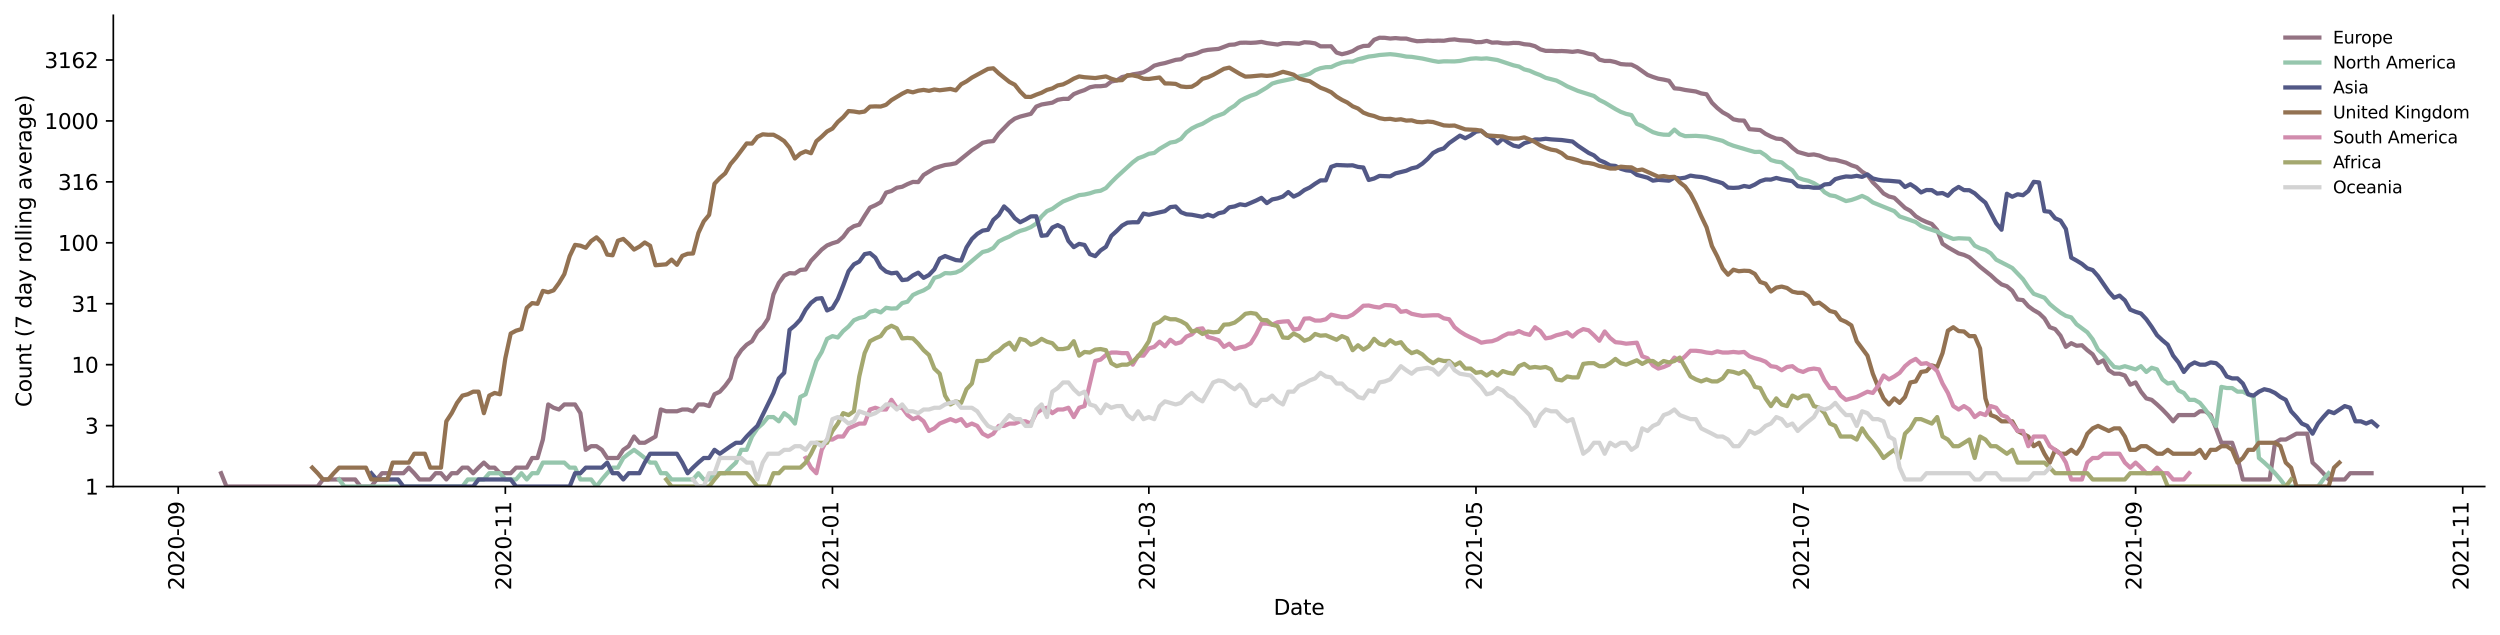<?xml version="1.0" encoding="utf-8" standalone="no"?>
<!DOCTYPE svg PUBLIC "-//W3C//DTD SVG 1.1//EN"
  "http://www.w3.org/Graphics/SVG/1.1/DTD/svg11.dtd">
<svg height="298.621pt" version="1.1" viewBox="0 0 1176.528 298.621" width="1176.528pt" xmlns="http://www.w3.org/2000/svg" xmlns:xlink="http://www.w3.org/1999/xlink">
 <defs>
  <style type="text/css">*{stroke-linecap:butt;stroke-linejoin:round;}</style>
 </defs>
 <g id="figure_1">
  <g id="patch_1">
   <path d="M 0 298.621 
L 1176.528 298.621 
L 1176.528 0 
L 0 0 
z
" style="fill:#ffffff;"/>
  </g>
  <g id="axes_1">
   <g id="patch_2">
    <path d="M 53.328 228.96 
L 1169.328 228.96 
L 1169.328 7.2 
L 53.328 7.2 
z
" style="fill:#ffffff;"/>
   </g>
   <g id="matplotlib.axis_1">
    <g id="xtick_1">
     <g id="line2d_1">
      <defs>
       <path d="M 0 0 
L 0 3.5 
" id="md75924c2ee" style="stroke:#000000;stroke-width:0.8;"/>
      </defs>
      <g>
       <use style="stroke:#000000;stroke-width:0.8;" x="83.865" xlink:href="#md75924c2ee" y="228.96"/>
      </g>
     </g>
     <g id="text_1">
      <!-- 2020-09 -->
      <g transform="translate(86.625 277.743)rotate(-90)scale(0.1 -0.1)">
       <defs>
        <path d="M 1228 531 
L 3431 531 
L 3431 0 
L 469 0 
L 469 531 
Q 828 903 1448 1529 
Q 2069 2156 2228 2338 
Q 2531 2678 2651 2914 
Q 2772 3150 2772 3378 
Q 2772 3750 2511 3984 
Q 2250 4219 1831 4219 
Q 1534 4219 1204 4116 
Q 875 4013 500 3803 
L 500 4441 
Q 881 4594 1212 4672 
Q 1544 4750 1819 4750 
Q 2544 4750 2975 4387 
Q 3406 4025 3406 3419 
Q 3406 3131 3298 2873 
Q 3191 2616 2906 2266 
Q 2828 2175 2409 1742 
Q 1991 1309 1228 531 
z
" id="DejaVuSans-32" transform="scale(0.016)"/>
        <path d="M 2034 4250 
Q 1547 4250 1301 3770 
Q 1056 3291 1056 2328 
Q 1056 1369 1301 889 
Q 1547 409 2034 409 
Q 2525 409 2770 889 
Q 3016 1369 3016 2328 
Q 3016 3291 2770 3770 
Q 2525 4250 2034 4250 
z
M 2034 4750 
Q 2819 4750 3233 4129 
Q 3647 3509 3647 2328 
Q 3647 1150 3233 529 
Q 2819 -91 2034 -91 
Q 1250 -91 836 529 
Q 422 1150 422 2328 
Q 422 3509 836 4129 
Q 1250 4750 2034 4750 
z
" id="DejaVuSans-30" transform="scale(0.016)"/>
        <path d="M 313 2009 
L 1997 2009 
L 1997 1497 
L 313 1497 
L 313 2009 
z
" id="DejaVuSans-2d" transform="scale(0.016)"/>
        <path d="M 703 97 
L 703 672 
Q 941 559 1184 500 
Q 1428 441 1663 441 
Q 2288 441 2617 861 
Q 2947 1281 2994 2138 
Q 2813 1869 2534 1725 
Q 2256 1581 1919 1581 
Q 1219 1581 811 2004 
Q 403 2428 403 3163 
Q 403 3881 828 4315 
Q 1253 4750 1959 4750 
Q 2769 4750 3195 4129 
Q 3622 3509 3622 2328 
Q 3622 1225 3098 567 
Q 2575 -91 1691 -91 
Q 1453 -91 1209 -44 
Q 966 3 703 97 
z
M 1959 2075 
Q 2384 2075 2632 2365 
Q 2881 2656 2881 3163 
Q 2881 3666 2632 3958 
Q 2384 4250 1959 4250 
Q 1534 4250 1286 3958 
Q 1038 3666 1038 3163 
Q 1038 2656 1286 2365 
Q 1534 2075 1959 2075 
z
" id="DejaVuSans-39" transform="scale(0.016)"/>
       </defs>
       <use xlink:href="#DejaVuSans-32"/>
       <use x="63.623" xlink:href="#DejaVuSans-30"/>
       <use x="127.246" xlink:href="#DejaVuSans-32"/>
       <use x="190.869" xlink:href="#DejaVuSans-30"/>
       <use x="254.492" xlink:href="#DejaVuSans-2d"/>
       <use x="290.576" xlink:href="#DejaVuSans-30"/>
       <use x="354.199" xlink:href="#DejaVuSans-39"/>
      </g>
     </g>
    </g>
    <g id="xtick_2">
     <g id="line2d_2">
      <g>
       <use style="stroke:#000000;stroke-width:0.8;" x="237.814" xlink:href="#md75924c2ee" y="228.96"/>
      </g>
     </g>
     <g id="text_2">
      <!-- 2020-11 -->
      <g transform="translate(240.573 277.743)rotate(-90)scale(0.1 -0.1)">
       <defs>
        <path d="M 794 531 
L 1825 531 
L 1825 4091 
L 703 3866 
L 703 4441 
L 1819 4666 
L 2450 4666 
L 2450 531 
L 3481 531 
L 3481 0 
L 794 0 
L 794 531 
z
" id="DejaVuSans-31" transform="scale(0.016)"/>
       </defs>
       <use xlink:href="#DejaVuSans-32"/>
       <use x="63.623" xlink:href="#DejaVuSans-30"/>
       <use x="127.246" xlink:href="#DejaVuSans-32"/>
       <use x="190.869" xlink:href="#DejaVuSans-30"/>
       <use x="254.492" xlink:href="#DejaVuSans-2d"/>
       <use x="290.576" xlink:href="#DejaVuSans-31"/>
       <use x="354.199" xlink:href="#DejaVuSans-31"/>
      </g>
     </g>
    </g>
    <g id="xtick_3">
     <g id="line2d_3">
      <g>
       <use style="stroke:#000000;stroke-width:0.8;" x="391.762" xlink:href="#md75924c2ee" y="228.96"/>
      </g>
     </g>
     <g id="text_3">
      <!-- 2021-01 -->
      <g transform="translate(394.522 277.743)rotate(-90)scale(0.1 -0.1)">
       <use xlink:href="#DejaVuSans-32"/>
       <use x="63.623" xlink:href="#DejaVuSans-30"/>
       <use x="127.246" xlink:href="#DejaVuSans-32"/>
       <use x="190.869" xlink:href="#DejaVuSans-31"/>
       <use x="254.492" xlink:href="#DejaVuSans-2d"/>
       <use x="290.576" xlink:href="#DejaVuSans-30"/>
       <use x="354.199" xlink:href="#DejaVuSans-31"/>
      </g>
     </g>
    </g>
    <g id="xtick_4">
     <g id="line2d_4">
      <g>
       <use style="stroke:#000000;stroke-width:0.8;" x="540.663" xlink:href="#md75924c2ee" y="228.96"/>
      </g>
     </g>
     <g id="text_4">
      <!-- 2021-03 -->
      <g transform="translate(543.423 277.743)rotate(-90)scale(0.1 -0.1)">
       <defs>
        <path d="M 2597 2516 
Q 3050 2419 3304 2112 
Q 3559 1806 3559 1356 
Q 3559 666 3084 287 
Q 2609 -91 1734 -91 
Q 1441 -91 1130 -33 
Q 819 25 488 141 
L 488 750 
Q 750 597 1062 519 
Q 1375 441 1716 441 
Q 2309 441 2620 675 
Q 2931 909 2931 1356 
Q 2931 1769 2642 2001 
Q 2353 2234 1838 2234 
L 1294 2234 
L 1294 2753 
L 1863 2753 
Q 2328 2753 2575 2939 
Q 2822 3125 2822 3475 
Q 2822 3834 2567 4026 
Q 2313 4219 1838 4219 
Q 1578 4219 1281 4162 
Q 984 4106 628 3988 
L 628 4550 
Q 988 4650 1302 4700 
Q 1616 4750 1894 4750 
Q 2613 4750 3031 4423 
Q 3450 4097 3450 3541 
Q 3450 3153 3228 2886 
Q 3006 2619 2597 2516 
z
" id="DejaVuSans-33" transform="scale(0.016)"/>
       </defs>
       <use xlink:href="#DejaVuSans-32"/>
       <use x="63.623" xlink:href="#DejaVuSans-30"/>
       <use x="127.246" xlink:href="#DejaVuSans-32"/>
       <use x="190.869" xlink:href="#DejaVuSans-31"/>
       <use x="254.492" xlink:href="#DejaVuSans-2d"/>
       <use x="290.576" xlink:href="#DejaVuSans-30"/>
       <use x="354.199" xlink:href="#DejaVuSans-33"/>
      </g>
     </g>
    </g>
    <g id="xtick_5">
     <g id="line2d_5">
      <g>
       <use style="stroke:#000000;stroke-width:0.8;" x="694.612" xlink:href="#md75924c2ee" y="228.96"/>
      </g>
     </g>
     <g id="text_5">
      <!-- 2021-05 -->
      <g transform="translate(697.371 277.743)rotate(-90)scale(0.1 -0.1)">
       <defs>
        <path d="M 691 4666 
L 3169 4666 
L 3169 4134 
L 1269 4134 
L 1269 2991 
Q 1406 3038 1543 3061 
Q 1681 3084 1819 3084 
Q 2600 3084 3056 2656 
Q 3513 2228 3513 1497 
Q 3513 744 3044 326 
Q 2575 -91 1722 -91 
Q 1428 -91 1123 -41 
Q 819 9 494 109 
L 494 744 
Q 775 591 1075 516 
Q 1375 441 1709 441 
Q 2250 441 2565 725 
Q 2881 1009 2881 1497 
Q 2881 1984 2565 2268 
Q 2250 2553 1709 2553 
Q 1456 2553 1204 2497 
Q 953 2441 691 2322 
L 691 4666 
z
" id="DejaVuSans-35" transform="scale(0.016)"/>
       </defs>
       <use xlink:href="#DejaVuSans-32"/>
       <use x="63.623" xlink:href="#DejaVuSans-30"/>
       <use x="127.246" xlink:href="#DejaVuSans-32"/>
       <use x="190.869" xlink:href="#DejaVuSans-31"/>
       <use x="254.492" xlink:href="#DejaVuSans-2d"/>
       <use x="290.576" xlink:href="#DejaVuSans-30"/>
       <use x="354.199" xlink:href="#DejaVuSans-35"/>
      </g>
     </g>
    </g>
    <g id="xtick_6">
     <g id="line2d_6">
      <g>
       <use style="stroke:#000000;stroke-width:0.8;" x="848.56" xlink:href="#md75924c2ee" y="228.96"/>
      </g>
     </g>
     <g id="text_6">
      <!-- 2021-07 -->
      <g transform="translate(851.32 277.743)rotate(-90)scale(0.1 -0.1)">
       <defs>
        <path d="M 525 4666 
L 3525 4666 
L 3525 4397 
L 1831 0 
L 1172 0 
L 2766 4134 
L 525 4134 
L 525 4666 
z
" id="DejaVuSans-37" transform="scale(0.016)"/>
       </defs>
       <use xlink:href="#DejaVuSans-32"/>
       <use x="63.623" xlink:href="#DejaVuSans-30"/>
       <use x="127.246" xlink:href="#DejaVuSans-32"/>
       <use x="190.869" xlink:href="#DejaVuSans-31"/>
       <use x="254.492" xlink:href="#DejaVuSans-2d"/>
       <use x="290.576" xlink:href="#DejaVuSans-30"/>
       <use x="354.199" xlink:href="#DejaVuSans-37"/>
      </g>
     </g>
    </g>
    <g id="xtick_7">
     <g id="line2d_7">
      <g>
       <use style="stroke:#000000;stroke-width:0.8;" x="1005.032" xlink:href="#md75924c2ee" y="228.96"/>
      </g>
     </g>
     <g id="text_7">
      <!-- 2021-09 -->
      <g transform="translate(1007.792 277.743)rotate(-90)scale(0.1 -0.1)">
       <use xlink:href="#DejaVuSans-32"/>
       <use x="63.623" xlink:href="#DejaVuSans-30"/>
       <use x="127.246" xlink:href="#DejaVuSans-32"/>
       <use x="190.869" xlink:href="#DejaVuSans-31"/>
       <use x="254.492" xlink:href="#DejaVuSans-2d"/>
       <use x="290.576" xlink:href="#DejaVuSans-30"/>
       <use x="354.199" xlink:href="#DejaVuSans-39"/>
      </g>
     </g>
    </g>
    <g id="xtick_8">
     <g id="line2d_8">
      <g>
       <use style="stroke:#000000;stroke-width:0.8;" x="1158.981" xlink:href="#md75924c2ee" y="228.96"/>
      </g>
     </g>
     <g id="text_8">
      <!-- 2021-11 -->
      <g transform="translate(1161.74 277.743)rotate(-90)scale(0.1 -0.1)">
       <use xlink:href="#DejaVuSans-32"/>
       <use x="63.623" xlink:href="#DejaVuSans-30"/>
       <use x="127.246" xlink:href="#DejaVuSans-32"/>
       <use x="190.869" xlink:href="#DejaVuSans-31"/>
       <use x="254.492" xlink:href="#DejaVuSans-2d"/>
       <use x="290.576" xlink:href="#DejaVuSans-31"/>
       <use x="354.199" xlink:href="#DejaVuSans-31"/>
      </g>
     </g>
    </g>
    <g id="text_9">
     <!-- Date -->
     <g transform="translate(599.377 289.341)scale(0.1 -0.1)">
      <defs>
       <path d="M 1259 4147 
L 1259 519 
L 2022 519 
Q 2988 519 3436 956 
Q 3884 1394 3884 2338 
Q 3884 3275 3436 3711 
Q 2988 4147 2022 4147 
L 1259 4147 
z
M 628 4666 
L 1925 4666 
Q 3281 4666 3915 4102 
Q 4550 3538 4550 2338 
Q 4550 1131 3912 565 
Q 3275 0 1925 0 
L 628 0 
L 628 4666 
z
" id="DejaVuSans-44" transform="scale(0.016)"/>
       <path d="M 2194 1759 
Q 1497 1759 1228 1600 
Q 959 1441 959 1056 
Q 959 750 1161 570 
Q 1363 391 1709 391 
Q 2188 391 2477 730 
Q 2766 1069 2766 1631 
L 2766 1759 
L 2194 1759 
z
M 3341 1997 
L 3341 0 
L 2766 0 
L 2766 531 
Q 2569 213 2275 61 
Q 1981 -91 1556 -91 
Q 1019 -91 701 211 
Q 384 513 384 1019 
Q 384 1609 779 1909 
Q 1175 2209 1959 2209 
L 2766 2209 
L 2766 2266 
Q 2766 2663 2505 2880 
Q 2244 3097 1772 3097 
Q 1472 3097 1187 3025 
Q 903 2953 641 2809 
L 641 3341 
Q 956 3463 1253 3523 
Q 1550 3584 1831 3584 
Q 2591 3584 2966 3190 
Q 3341 2797 3341 1997 
z
" id="DejaVuSans-61" transform="scale(0.016)"/>
       <path d="M 1172 4494 
L 1172 3500 
L 2356 3500 
L 2356 3053 
L 1172 3053 
L 1172 1153 
Q 1172 725 1289 603 
Q 1406 481 1766 481 
L 2356 481 
L 2356 0 
L 1766 0 
Q 1100 0 847 248 
Q 594 497 594 1153 
L 594 3053 
L 172 3053 
L 172 3500 
L 594 3500 
L 594 4494 
L 1172 4494 
z
" id="DejaVuSans-74" transform="scale(0.016)"/>
       <path d="M 3597 1894 
L 3597 1613 
L 953 1613 
Q 991 1019 1311 708 
Q 1631 397 2203 397 
Q 2534 397 2845 478 
Q 3156 559 3463 722 
L 3463 178 
Q 3153 47 2828 -22 
Q 2503 -91 2169 -91 
Q 1331 -91 842 396 
Q 353 884 353 1716 
Q 353 2575 817 3079 
Q 1281 3584 2069 3584 
Q 2775 3584 3186 3129 
Q 3597 2675 3597 1894 
z
M 3022 2063 
Q 3016 2534 2758 2815 
Q 2500 3097 2075 3097 
Q 1594 3097 1305 2825 
Q 1016 2553 972 2059 
L 3022 2063 
z
" id="DejaVuSans-65" transform="scale(0.016)"/>
      </defs>
      <use xlink:href="#DejaVuSans-44"/>
      <use x="77.002" xlink:href="#DejaVuSans-61"/>
      <use x="138.281" xlink:href="#DejaVuSans-74"/>
      <use x="177.49" xlink:href="#DejaVuSans-65"/>
     </g>
    </g>
   </g>
   <g id="matplotlib.axis_2">
    <g id="ytick_1">
     <g id="line2d_9">
      <defs>
       <path d="M 0 0 
L -3.5 0 
" id="madce2e8e2f" style="stroke:#000000;stroke-width:0.8;"/>
      </defs>
      <g>
       <use style="stroke:#000000;stroke-width:0.8;" x="53.328" xlink:href="#madce2e8e2f" y="228.96"/>
      </g>
     </g>
     <g id="text_10">
      <!-- 1 -->
      <g transform="translate(39.966 232.759)scale(0.1 -0.1)">
       <use xlink:href="#DejaVuSans-31"/>
      </g>
     </g>
    </g>
    <g id="ytick_2">
     <g id="line2d_10">
      <g>
       <use style="stroke:#000000;stroke-width:0.8;" x="53.328" xlink:href="#madce2e8e2f" y="200.285"/>
      </g>
     </g>
     <g id="text_11">
      <!-- 3 -->
      <g transform="translate(39.966 204.084)scale(0.1 -0.1)">
       <use xlink:href="#DejaVuSans-33"/>
      </g>
     </g>
    </g>
    <g id="ytick_3">
     <g id="line2d_11">
      <g>
       <use style="stroke:#000000;stroke-width:0.8;" x="53.328" xlink:href="#madce2e8e2f" y="171.611"/>
      </g>
     </g>
     <g id="text_12">
      <!-- 10 -->
      <g transform="translate(33.603 175.41)scale(0.1 -0.1)">
       <use xlink:href="#DejaVuSans-31"/>
       <use x="63.623" xlink:href="#DejaVuSans-30"/>
      </g>
     </g>
    </g>
    <g id="ytick_4">
     <g id="line2d_12">
      <g>
       <use style="stroke:#000000;stroke-width:0.8;" x="53.328" xlink:href="#madce2e8e2f" y="142.936"/>
      </g>
     </g>
     <g id="text_13">
      <!-- 31 -->
      <g transform="translate(33.603 146.735)scale(0.1 -0.1)">
       <use xlink:href="#DejaVuSans-33"/>
       <use x="63.623" xlink:href="#DejaVuSans-31"/>
      </g>
     </g>
    </g>
    <g id="ytick_5">
     <g id="line2d_13">
      <g>
       <use style="stroke:#000000;stroke-width:0.8;" x="53.328" xlink:href="#madce2e8e2f" y="114.261"/>
      </g>
     </g>
     <g id="text_14">
      <!-- 100 -->
      <g transform="translate(27.241 118.06)scale(0.1 -0.1)">
       <use xlink:href="#DejaVuSans-31"/>
       <use x="63.623" xlink:href="#DejaVuSans-30"/>
       <use x="127.246" xlink:href="#DejaVuSans-30"/>
      </g>
     </g>
    </g>
    <g id="ytick_6">
     <g id="line2d_14">
      <g>
       <use style="stroke:#000000;stroke-width:0.8;" x="53.328" xlink:href="#madce2e8e2f" y="85.586"/>
      </g>
     </g>
     <g id="text_15">
      <!-- 316 -->
      <g transform="translate(27.241 89.386)scale(0.1 -0.1)">
       <defs>
        <path d="M 2113 2584 
Q 1688 2584 1439 2293 
Q 1191 2003 1191 1497 
Q 1191 994 1439 701 
Q 1688 409 2113 409 
Q 2538 409 2786 701 
Q 3034 994 3034 1497 
Q 3034 2003 2786 2293 
Q 2538 2584 2113 2584 
z
M 3366 4563 
L 3366 3988 
Q 3128 4100 2886 4159 
Q 2644 4219 2406 4219 
Q 1781 4219 1451 3797 
Q 1122 3375 1075 2522 
Q 1259 2794 1537 2939 
Q 1816 3084 2150 3084 
Q 2853 3084 3261 2657 
Q 3669 2231 3669 1497 
Q 3669 778 3244 343 
Q 2819 -91 2113 -91 
Q 1303 -91 875 529 
Q 447 1150 447 2328 
Q 447 3434 972 4092 
Q 1497 4750 2381 4750 
Q 2619 4750 2861 4703 
Q 3103 4656 3366 4563 
z
" id="DejaVuSans-36" transform="scale(0.016)"/>
       </defs>
       <use xlink:href="#DejaVuSans-33"/>
       <use x="63.623" xlink:href="#DejaVuSans-31"/>
       <use x="127.246" xlink:href="#DejaVuSans-36"/>
      </g>
     </g>
    </g>
    <g id="ytick_7">
     <g id="line2d_15">
      <g>
       <use style="stroke:#000000;stroke-width:0.8;" x="53.328" xlink:href="#madce2e8e2f" y="56.912"/>
      </g>
     </g>
     <g id="text_16">
      <!-- 1000 -->
      <g transform="translate(20.878 60.711)scale(0.1 -0.1)">
       <use xlink:href="#DejaVuSans-31"/>
       <use x="63.623" xlink:href="#DejaVuSans-30"/>
       <use x="127.246" xlink:href="#DejaVuSans-30"/>
       <use x="190.869" xlink:href="#DejaVuSans-30"/>
      </g>
     </g>
    </g>
    <g id="ytick_8">
     <g id="line2d_16">
      <g>
       <use style="stroke:#000000;stroke-width:0.8;" x="53.328" xlink:href="#madce2e8e2f" y="28.237"/>
      </g>
     </g>
     <g id="text_17">
      <!-- 3162 -->
      <g transform="translate(20.878 32.036)scale(0.1 -0.1)">
       <use xlink:href="#DejaVuSans-33"/>
       <use x="63.623" xlink:href="#DejaVuSans-31"/>
       <use x="127.246" xlink:href="#DejaVuSans-36"/>
       <use x="190.869" xlink:href="#DejaVuSans-32"/>
      </g>
     </g>
    </g>
    <g id="text_18">
     <!-- Count (7 day rolling average) -->
     <g transform="translate(14.798 191.548)rotate(-90)scale(0.1 -0.1)">
      <defs>
       <path d="M 4122 4306 
L 4122 3641 
Q 3803 3938 3442 4084 
Q 3081 4231 2675 4231 
Q 1875 4231 1450 3742 
Q 1025 3253 1025 2328 
Q 1025 1406 1450 917 
Q 1875 428 2675 428 
Q 3081 428 3442 575 
Q 3803 722 4122 1019 
L 4122 359 
Q 3791 134 3420 21 
Q 3050 -91 2638 -91 
Q 1578 -91 968 557 
Q 359 1206 359 2328 
Q 359 3453 968 4101 
Q 1578 4750 2638 4750 
Q 3056 4750 3426 4639 
Q 3797 4528 4122 4306 
z
" id="DejaVuSans-43" transform="scale(0.016)"/>
       <path d="M 1959 3097 
Q 1497 3097 1228 2736 
Q 959 2375 959 1747 
Q 959 1119 1226 758 
Q 1494 397 1959 397 
Q 2419 397 2687 759 
Q 2956 1122 2956 1747 
Q 2956 2369 2687 2733 
Q 2419 3097 1959 3097 
z
M 1959 3584 
Q 2709 3584 3137 3096 
Q 3566 2609 3566 1747 
Q 3566 888 3137 398 
Q 2709 -91 1959 -91 
Q 1206 -91 779 398 
Q 353 888 353 1747 
Q 353 2609 779 3096 
Q 1206 3584 1959 3584 
z
" id="DejaVuSans-6f" transform="scale(0.016)"/>
       <path d="M 544 1381 
L 544 3500 
L 1119 3500 
L 1119 1403 
Q 1119 906 1312 657 
Q 1506 409 1894 409 
Q 2359 409 2629 706 
Q 2900 1003 2900 1516 
L 2900 3500 
L 3475 3500 
L 3475 0 
L 2900 0 
L 2900 538 
Q 2691 219 2414 64 
Q 2138 -91 1772 -91 
Q 1169 -91 856 284 
Q 544 659 544 1381 
z
M 1991 3584 
L 1991 3584 
z
" id="DejaVuSans-75" transform="scale(0.016)"/>
       <path d="M 3513 2113 
L 3513 0 
L 2938 0 
L 2938 2094 
Q 2938 2591 2744 2837 
Q 2550 3084 2163 3084 
Q 1697 3084 1428 2787 
Q 1159 2491 1159 1978 
L 1159 0 
L 581 0 
L 581 3500 
L 1159 3500 
L 1159 2956 
Q 1366 3272 1645 3428 
Q 1925 3584 2291 3584 
Q 2894 3584 3203 3211 
Q 3513 2838 3513 2113 
z
" id="DejaVuSans-6e" transform="scale(0.016)"/>
       <path id="DejaVuSans-20" transform="scale(0.016)"/>
       <path d="M 1984 4856 
Q 1566 4138 1362 3434 
Q 1159 2731 1159 2009 
Q 1159 1288 1364 580 
Q 1569 -128 1984 -844 
L 1484 -844 
Q 1016 -109 783 600 
Q 550 1309 550 2009 
Q 550 2706 781 3412 
Q 1013 4119 1484 4856 
L 1984 4856 
z
" id="DejaVuSans-28" transform="scale(0.016)"/>
       <path d="M 2906 2969 
L 2906 4863 
L 3481 4863 
L 3481 0 
L 2906 0 
L 2906 525 
Q 2725 213 2448 61 
Q 2172 -91 1784 -91 
Q 1150 -91 751 415 
Q 353 922 353 1747 
Q 353 2572 751 3078 
Q 1150 3584 1784 3584 
Q 2172 3584 2448 3432 
Q 2725 3281 2906 2969 
z
M 947 1747 
Q 947 1113 1208 752 
Q 1469 391 1925 391 
Q 2381 391 2643 752 
Q 2906 1113 2906 1747 
Q 2906 2381 2643 2742 
Q 2381 3103 1925 3103 
Q 1469 3103 1208 2742 
Q 947 2381 947 1747 
z
" id="DejaVuSans-64" transform="scale(0.016)"/>
       <path d="M 2059 -325 
Q 1816 -950 1584 -1140 
Q 1353 -1331 966 -1331 
L 506 -1331 
L 506 -850 
L 844 -850 
Q 1081 -850 1212 -737 
Q 1344 -625 1503 -206 
L 1606 56 
L 191 3500 
L 800 3500 
L 1894 763 
L 2988 3500 
L 3597 3500 
L 2059 -325 
z
" id="DejaVuSans-79" transform="scale(0.016)"/>
       <path d="M 2631 2963 
Q 2534 3019 2420 3045 
Q 2306 3072 2169 3072 
Q 1681 3072 1420 2755 
Q 1159 2438 1159 1844 
L 1159 0 
L 581 0 
L 581 3500 
L 1159 3500 
L 1159 2956 
Q 1341 3275 1631 3429 
Q 1922 3584 2338 3584 
Q 2397 3584 2469 3576 
Q 2541 3569 2628 3553 
L 2631 2963 
z
" id="DejaVuSans-72" transform="scale(0.016)"/>
       <path d="M 603 4863 
L 1178 4863 
L 1178 0 
L 603 0 
L 603 4863 
z
" id="DejaVuSans-6c" transform="scale(0.016)"/>
       <path d="M 603 3500 
L 1178 3500 
L 1178 0 
L 603 0 
L 603 3500 
z
M 603 4863 
L 1178 4863 
L 1178 4134 
L 603 4134 
L 603 4863 
z
" id="DejaVuSans-69" transform="scale(0.016)"/>
       <path d="M 2906 1791 
Q 2906 2416 2648 2759 
Q 2391 3103 1925 3103 
Q 1463 3103 1205 2759 
Q 947 2416 947 1791 
Q 947 1169 1205 825 
Q 1463 481 1925 481 
Q 2391 481 2648 825 
Q 2906 1169 2906 1791 
z
M 3481 434 
Q 3481 -459 3084 -895 
Q 2688 -1331 1869 -1331 
Q 1566 -1331 1297 -1286 
Q 1028 -1241 775 -1147 
L 775 -588 
Q 1028 -725 1275 -790 
Q 1522 -856 1778 -856 
Q 2344 -856 2625 -561 
Q 2906 -266 2906 331 
L 2906 616 
Q 2728 306 2450 153 
Q 2172 0 1784 0 
Q 1141 0 747 490 
Q 353 981 353 1791 
Q 353 2603 747 3093 
Q 1141 3584 1784 3584 
Q 2172 3584 2450 3431 
Q 2728 3278 2906 2969 
L 2906 3500 
L 3481 3500 
L 3481 434 
z
" id="DejaVuSans-67" transform="scale(0.016)"/>
       <path d="M 191 3500 
L 800 3500 
L 1894 563 
L 2988 3500 
L 3597 3500 
L 2284 0 
L 1503 0 
L 191 3500 
z
" id="DejaVuSans-76" transform="scale(0.016)"/>
       <path d="M 513 4856 
L 1013 4856 
Q 1481 4119 1714 3412 
Q 1947 2706 1947 2009 
Q 1947 1309 1714 600 
Q 1481 -109 1013 -844 
L 513 -844 
Q 928 -128 1133 580 
Q 1338 1288 1338 2009 
Q 1338 2731 1133 3434 
Q 928 4138 513 4856 
z
" id="DejaVuSans-29" transform="scale(0.016)"/>
      </defs>
      <use xlink:href="#DejaVuSans-43"/>
      <use x="69.824" xlink:href="#DejaVuSans-6f"/>
      <use x="131.006" xlink:href="#DejaVuSans-75"/>
      <use x="194.385" xlink:href="#DejaVuSans-6e"/>
      <use x="257.764" xlink:href="#DejaVuSans-74"/>
      <use x="296.973" xlink:href="#DejaVuSans-20"/>
      <use x="328.76" xlink:href="#DejaVuSans-28"/>
      <use x="367.773" xlink:href="#DejaVuSans-37"/>
      <use x="431.396" xlink:href="#DejaVuSans-20"/>
      <use x="463.184" xlink:href="#DejaVuSans-64"/>
      <use x="526.66" xlink:href="#DejaVuSans-61"/>
      <use x="587.939" xlink:href="#DejaVuSans-79"/>
      <use x="647.119" xlink:href="#DejaVuSans-20"/>
      <use x="678.906" xlink:href="#DejaVuSans-72"/>
      <use x="717.77" xlink:href="#DejaVuSans-6f"/>
      <use x="778.951" xlink:href="#DejaVuSans-6c"/>
      <use x="806.734" xlink:href="#DejaVuSans-6c"/>
      <use x="834.518" xlink:href="#DejaVuSans-69"/>
      <use x="862.301" xlink:href="#DejaVuSans-6e"/>
      <use x="925.68" xlink:href="#DejaVuSans-67"/>
      <use x="989.156" xlink:href="#DejaVuSans-20"/>
      <use x="1020.943" xlink:href="#DejaVuSans-61"/>
      <use x="1082.223" xlink:href="#DejaVuSans-76"/>
      <use x="1141.402" xlink:href="#DejaVuSans-65"/>
      <use x="1202.926" xlink:href="#DejaVuSans-72"/>
      <use x="1244.039" xlink:href="#DejaVuSans-61"/>
      <use x="1305.318" xlink:href="#DejaVuSans-67"/>
      <use x="1368.795" xlink:href="#DejaVuSans-65"/>
      <use x="1430.318" xlink:href="#DejaVuSans-29"/>
     </g>
    </g>
   </g>
   <g id="line2d_17">
    <path clip-path="url(#p797dbf7dcf)" d="M 104.055 222.701 
L 106.579 228.96 
L 149.483 228.96 
L 152.007 225.634 
L 167.149 225.634 
L 169.673 228.96 
L 174.72 228.96 
L 177.244 225.634 
L 179.768 222.701 
L 189.863 222.701 
L 192.386 220.076 
L 194.91 222.701 
L 197.434 225.634 
L 202.481 225.634 
L 205.005 222.701 
L 207.529 222.701 
L 210.053 225.634 
L 212.576 222.701 
L 215.1 222.701 
L 217.624 220.076 
L 220.148 220.076 
L 222.671 222.701 
L 225.195 220.076 
L 227.719 217.703 
L 230.243 220.076 
L 232.766 220.076 
L 235.29 222.701 
L 240.338 222.701 
L 242.861 220.076 
L 247.909 220.076 
L 250.433 215.535 
L 252.956 215.535 
L 255.48 206.86 
L 258.004 190.34 
L 260.528 191.897 
L 263.051 192.714 
L 265.575 190.34 
L 270.623 190.34 
L 273.146 194.432 
L 275.67 211.696 
L 278.194 209.978 
L 280.718 209.978 
L 283.241 211.696 
L 285.765 215.535 
L 290.813 215.535 
L 293.336 211.696 
L 295.86 209.978 
L 298.384 205.437 
L 300.908 208.37 
L 303.431 208.37 
L 308.479 205.437 
L 311.002 192.714 
L 313.526 193.558 
L 318.574 193.558 
L 321.097 192.714 
L 323.621 192.714 
L 326.145 193.558 
L 328.669 190.34 
L 331.192 190.34 
L 333.716 191.106 
L 336.24 185.549 
L 338.764 184.333 
L 341.287 181.532 
L 343.811 178.074 
L 346.335 168.598 
L 348.859 164.804 
L 351.382 162.234 
L 353.906 160.581 
L 356.43 156.192 
L 358.954 153.819 
L 361.477 149.954 
L 364.001 138.548 
L 366.525 133.142 
L 369.049 129.74 
L 371.572 128.513 
L 374.096 128.702 
L 376.62 127.043 
L 379.144 126.807 
L 381.667 122.741 
L 386.715 117.445 
L 389.239 115.501 
L 391.762 114.476 
L 394.286 113.698 
L 396.81 111.47 
L 399.334 108.085 
L 401.857 106.446 
L 404.381 105.729 
L 406.905 101.595 
L 409.429 97.701 
L 411.952 96.574 
L 414.476 95.179 
L 417 90.641 
L 419.524 89.894 
L 422.047 88.364 
L 424.571 87.903 
L 427.095 86.639 
L 429.618 85.616 
L 432.142 85.683 
L 434.666 82.318 
L 439.713 79.249 
L 442.237 78.391 
L 444.761 77.66 
L 447.285 77.343 
L 449.808 76.823 
L 457.38 70.695 
L 459.903 69.037 
L 462.427 67.218 
L 464.951 66.622 
L 467.475 66.402 
L 469.998 62.887 
L 475.046 57.681 
L 477.57 55.822 
L 480.093 54.863 
L 485.141 53.577 
L 487.665 50.167 
L 490.188 49.175 
L 495.236 48.321 
L 497.76 46.97 
L 500.283 46.537 
L 502.807 46.523 
L 505.331 44.291 
L 507.855 43.248 
L 510.378 42.397 
L 512.902 41.079 
L 515.426 40.598 
L 517.95 40.576 
L 520.473 40.278 
L 522.997 38.37 
L 525.521 37.86 
L 528.045 36.266 
L 530.568 35.724 
L 533.092 34.988 
L 535.616 34.605 
L 538.14 34.05 
L 540.663 32.697 
L 543.187 30.905 
L 545.711 30.188 
L 548.235 29.681 
L 553.282 28.172 
L 555.806 27.874 
L 558.329 26.192 
L 560.853 25.788 
L 563.377 25.066 
L 565.901 23.973 
L 568.424 23.468 
L 573.472 23.014 
L 578.519 21.103 
L 581.043 20.946 
L 583.567 20.135 
L 586.091 20.061 
L 588.614 20.173 
L 591.138 20.029 
L 593.662 19.704 
L 596.186 20.288 
L 601.233 20.97 
L 603.757 20.33 
L 606.281 20.269 
L 611.328 20.621 
L 613.852 19.887 
L 616.376 20.026 
L 618.899 20.412 
L 621.423 21.808 
L 626.471 21.782 
L 628.994 24.732 
L 631.518 25.508 
L 634.042 24.921 
L 636.566 24.045 
L 639.089 22.509 
L 641.613 21.648 
L 644.137 21.525 
L 646.661 18.741 
L 649.184 17.76 
L 651.708 17.802 
L 654.232 18.134 
L 656.756 17.924 
L 659.279 18.173 
L 661.803 18.155 
L 664.327 18.87 
L 666.851 19.396 
L 669.374 19.323 
L 671.898 19.106 
L 674.422 19.246 
L 676.945 19.119 
L 679.469 19.19 
L 681.993 18.733 
L 684.517 18.543 
L 687.04 18.935 
L 692.088 19.223 
L 694.612 19.857 
L 697.135 19.801 
L 699.659 19.253 
L 702.183 20.069 
L 704.707 19.962 
L 707.23 20.354 
L 709.754 20.442 
L 712.278 20.181 
L 714.802 20.242 
L 717.325 20.813 
L 719.849 21.042 
L 722.373 21.746 
L 724.897 23.233 
L 727.42 23.938 
L 729.944 23.931 
L 732.468 24.075 
L 734.992 24.008 
L 737.515 24.143 
L 740.039 24.404 
L 742.563 24.062 
L 745.087 24.58 
L 747.61 25.284 
L 750.134 25.72 
L 752.658 28.042 
L 755.182 28.68 
L 757.705 28.664 
L 760.229 29.223 
L 762.753 30.152 
L 765.277 30.365 
L 767.8 30.416 
L 770.324 31.677 
L 775.372 35.248 
L 777.895 36.221 
L 780.419 37.037 
L 782.943 37.456 
L 785.467 38.031 
L 787.99 41.565 
L 790.514 41.8 
L 793.038 42.341 
L 798.085 43.059 
L 800.609 43.956 
L 803.133 44.374 
L 805.656 48.341 
L 808.18 50.83 
L 810.704 52.862 
L 813.228 54.226 
L 815.751 56.144 
L 818.275 56.664 
L 820.799 56.77 
L 823.323 60.805 
L 828.37 61.216 
L 830.894 62.982 
L 833.418 64.253 
L 835.941 65.232 
L 838.465 65.452 
L 840.989 67.078 
L 843.513 69.499 
L 846.036 71.5 
L 851.084 72.913 
L 853.608 72.677 
L 856.131 73.206 
L 858.655 74.233 
L 861.179 75.037 
L 863.703 75.2 
L 868.75 76.564 
L 871.274 77.775 
L 873.798 78.594 
L 876.321 80.815 
L 878.845 82.338 
L 881.369 85.797 
L 883.893 88.276 
L 886.416 91.044 
L 888.94 92.456 
L 891.464 93.087 
L 896.511 97.829 
L 899.035 99.249 
L 901.559 101.767 
L 904.083 103.323 
L 906.606 104.473 
L 909.13 105.403 
L 911.654 108.252 
L 914.178 114.692 
L 916.701 116.377 
L 921.749 119.247 
L 924.272 119.953 
L 926.796 121.096 
L 929.32 123.247 
L 931.844 125.544 
L 936.891 129.542 
L 939.415 131.883 
L 941.939 133.835 
L 944.462 134.709 
L 946.986 136.817 
L 949.51 140.922 
L 952.034 141.235 
L 954.557 144.13 
L 957.081 145.966 
L 959.605 147.405 
L 962.129 149.806 
L 964.652 153.993 
L 967.176 154.886 
L 969.7 157.979 
L 972.224 163.23 
L 974.747 161.512 
L 977.271 162.727 
L 979.795 162.479 
L 982.319 164.804 
L 984.842 166.775 
L 987.366 170.909 
L 989.89 169.562 
L 992.414 174.235 
L 994.937 175.869 
L 997.461 175.869 
L 999.985 176.727 
L 1002.509 181.008 
L 1005.032 179.991 
L 1007.556 184.333 
L 1010.08 187.49 
L 1012.604 188.173 
L 1015.127 190.34 
L 1017.651 192.714 
L 1020.175 195.338 
L 1022.699 198.272 
L 1025.222 195.338 
L 1032.794 195.338 
L 1035.317 193.558 
L 1037.841 193.558 
L 1040.365 195.338 
L 1042.889 201.597 
L 1045.412 208.37 
L 1050.46 208.37 
L 1052.983 215.535 
L 1055.507 225.634 
L 1068.126 225.634 
L 1070.65 208.37 
L 1073.173 206.86 
L 1075.697 206.86 
L 1080.745 204.09 
L 1085.792 204.09 
L 1088.316 217.703 
L 1090.84 220.076 
L 1093.363 222.701 
L 1095.887 225.634 
L 1103.458 225.634 
L 1105.982 222.701 
L 1116.077 222.701 
L 1116.077 222.701 
" style="fill:none;stroke:#947383;stroke-linecap:square;stroke-width:2;"/>
   </g>
   <g id="line2d_18">
    <path clip-path="url(#p797dbf7dcf)" d="M 159.578 225.634 
L 162.102 228.96 
L 217.624 228.96 
L 220.148 225.634 
L 227.719 225.634 
L 230.243 222.701 
L 235.29 222.701 
L 237.814 225.634 
L 242.861 225.634 
L 245.385 222.701 
L 247.909 225.634 
L 250.433 222.701 
L 252.956 222.701 
L 255.48 217.703 
L 265.575 217.703 
L 268.099 220.076 
L 270.623 220.076 
L 273.146 225.634 
L 278.194 225.634 
L 280.718 228.96 
L 283.241 225.634 
L 285.765 222.701 
L 288.289 220.076 
L 290.813 220.076 
L 293.336 215.535 
L 295.86 213.542 
L 298.384 211.696 
L 300.908 213.542 
L 303.431 215.535 
L 305.955 217.703 
L 308.479 217.703 
L 311.002 222.701 
L 313.526 222.701 
L 316.05 225.634 
L 326.145 225.634 
L 328.669 222.701 
L 331.192 225.634 
L 333.716 225.634 
L 336.24 222.701 
L 341.287 222.701 
L 343.811 220.076 
L 346.335 217.703 
L 348.859 211.696 
L 351.382 211.696 
L 353.906 205.437 
L 356.43 201.597 
L 358.954 199.332 
L 361.477 196.278 
L 364.001 196.278 
L 366.525 198.272 
L 369.049 194.432 
L 371.572 196.278 
L 374.096 199.332 
L 376.62 186.826 
L 379.144 185.549 
L 384.191 169.892 
L 386.715 165.629 
L 389.239 159.464 
L 391.762 158.186 
L 394.286 158.817 
L 396.81 155.812 
L 399.334 153.645 
L 401.857 150.711 
L 404.381 149.658 
L 406.905 149.075 
L 409.429 146.741 
L 411.952 146.094 
L 414.476 147.004 
L 417 144.848 
L 419.524 145.215 
L 422.047 145.092 
L 424.571 142.64 
L 427.095 141.982 
L 429.618 138.833 
L 432.142 137.622 
L 434.666 136.642 
L 437.19 135.117 
L 439.713 130.754 
L 442.237 130.007 
L 444.761 128.513 
L 447.285 128.639 
L 449.808 128.262 
L 452.332 127.103 
L 459.903 120.679 
L 462.427 118.604 
L 464.951 117.976 
L 467.475 116.688 
L 469.998 113.663 
L 472.522 112.377 
L 475.046 111.312 
L 477.57 109.809 
L 480.093 108.675 
L 482.617 107.946 
L 485.141 106.866 
L 487.665 105.229 
L 490.188 101.853 
L 492.712 99.366 
L 495.236 98.293 
L 497.76 96.487 
L 500.283 94.818 
L 507.855 91.827 
L 510.378 91.539 
L 512.902 90.974 
L 515.426 90.136 
L 517.95 89.774 
L 520.473 88.503 
L 522.997 85.785 
L 525.521 83.284 
L 533.092 76.384 
L 535.616 74.498 
L 538.14 73.578 
L 540.663 72.378 
L 543.187 71.977 
L 545.711 70.041 
L 550.758 67.1 
L 553.282 66.669 
L 555.806 65.327 
L 558.329 62.341 
L 560.853 60.462 
L 563.377 59.19 
L 565.901 58.249 
L 570.948 55.256 
L 575.996 53.363 
L 578.519 51.306 
L 581.043 49.742 
L 583.567 47.447 
L 586.091 46.123 
L 588.614 45.03 
L 591.138 44.197 
L 596.186 41.189 
L 598.709 39.337 
L 601.233 38.563 
L 606.281 37.479 
L 608.804 36.941 
L 611.328 36.006 
L 613.852 35.53 
L 616.376 34.711 
L 618.899 33.05 
L 621.423 32.101 
L 623.947 31.619 
L 626.471 31.547 
L 628.994 30.357 
L 631.518 29.458 
L 634.042 29.004 
L 636.566 28.979 
L 639.089 27.926 
L 644.137 26.611 
L 646.661 26.313 
L 649.184 25.886 
L 654.232 25.49 
L 656.756 25.746 
L 659.279 26.126 
L 661.803 26.628 
L 664.327 26.754 
L 669.374 27.55 
L 674.422 28.665 
L 676.945 29.1 
L 679.469 28.859 
L 684.517 28.899 
L 687.04 28.677 
L 692.088 27.639 
L 694.612 27.446 
L 697.135 27.642 
L 699.659 27.468 
L 704.707 28.24 
L 712.278 30.751 
L 714.802 31.308 
L 717.325 32.652 
L 719.849 33.282 
L 722.373 34.422 
L 724.897 35.362 
L 727.42 36.623 
L 732.468 37.914 
L 734.992 39.176 
L 737.515 40.618 
L 742.563 42.763 
L 750.134 45.177 
L 752.658 47.02 
L 755.182 48.263 
L 760.229 51.308 
L 762.753 52.651 
L 765.277 53.592 
L 767.8 54.178 
L 770.324 58.283 
L 772.848 59.292 
L 775.372 60.822 
L 777.895 62.195 
L 780.419 62.977 
L 782.943 63.371 
L 785.467 63.44 
L 787.99 61.006 
L 790.514 63.169 
L 793.038 64.082 
L 798.085 63.935 
L 803.133 64.344 
L 810.704 66.293 
L 813.228 67.63 
L 815.751 68.584 
L 823.323 70.825 
L 825.846 71.519 
L 828.37 71.448 
L 830.894 73.11 
L 833.418 75.319 
L 835.941 76.052 
L 838.465 76.4 
L 840.989 78.484 
L 843.513 80.146 
L 846.036 83.583 
L 848.56 84.503 
L 851.084 85.103 
L 853.608 86.185 
L 856.131 87.731 
L 858.655 90.463 
L 861.179 91.914 
L 863.703 92.323 
L 868.75 94.623 
L 871.274 94.111 
L 873.798 93.239 
L 876.321 92.205 
L 878.845 93.377 
L 881.369 95.262 
L 891.464 99.366 
L 893.988 101.853 
L 899.035 103.576 
L 901.559 104.497 
L 904.083 106.342 
L 906.606 107.373 
L 911.654 108.99 
L 914.178 110.412 
L 919.225 112.443 
L 921.749 112.115 
L 926.796 112.344 
L 929.32 115.614 
L 931.844 116.846 
L 934.367 117.648 
L 936.891 119.247 
L 939.415 122.197 
L 944.462 124.772 
L 946.986 126.11 
L 952.034 131.383 
L 954.557 135.117 
L 957.081 138.267 
L 962.129 140.105 
L 964.652 143.089 
L 967.176 145.215 
L 969.7 147.137 
L 972.224 148.647 
L 974.747 149.365 
L 977.271 152.628 
L 982.319 156.385 
L 984.842 159.683 
L 987.366 164.535 
L 989.89 166.775 
L 992.414 169.892 
L 994.937 172.702 
L 997.461 173.076 
L 999.985 172.333 
L 1005.032 173.842 
L 1007.556 172.333 
L 1010.08 175.038 
L 1012.604 173.076 
L 1015.127 173.842 
L 1017.651 178.54 
L 1020.175 180.494 
L 1022.699 179.991 
L 1025.222 183.747 
L 1027.746 184.934 
L 1030.27 188.173 
L 1032.794 188.173 
L 1035.317 189.596 
L 1037.841 192.714 
L 1040.365 196.278 
L 1042.889 200.439 
L 1045.412 182.068 
L 1047.936 182.615 
L 1050.46 182.615 
L 1052.983 184.333 
L 1055.507 184.333 
L 1060.555 186.826 
L 1063.078 215.535 
L 1065.602 217.703 
L 1068.126 220.076 
L 1070.65 222.701 
L 1073.173 225.634 
L 1075.697 228.96 
L 1090.84 228.96 
L 1093.363 225.634 
L 1095.887 222.701 
L 1095.887 222.701 
" style="fill:none;stroke:#96c6ad;stroke-linecap:square;stroke-width:2;"/>
   </g>
   <g id="line2d_19">
    <path clip-path="url(#p797dbf7dcf)" d="M 174.72 222.701 
L 177.244 225.634 
L 187.339 225.634 
L 189.863 228.96 
L 222.671 228.96 
L 225.195 225.634 
L 240.338 225.634 
L 242.861 228.96 
L 268.099 228.96 
L 270.623 222.701 
L 273.146 222.701 
L 275.67 220.076 
L 283.241 220.076 
L 285.765 217.703 
L 288.289 222.701 
L 290.813 222.701 
L 293.336 225.634 
L 295.86 222.701 
L 300.908 222.701 
L 303.431 217.703 
L 305.955 213.542 
L 318.574 213.542 
L 321.097 217.703 
L 323.621 222.701 
L 326.145 220.076 
L 328.669 217.703 
L 331.192 215.535 
L 333.716 215.535 
L 336.24 211.696 
L 338.764 213.542 
L 343.811 209.978 
L 346.335 208.37 
L 348.859 208.37 
L 351.382 205.437 
L 353.906 202.813 
L 356.43 200.439 
L 364.001 184.934 
L 366.525 178.074 
L 369.049 175.45 
L 371.572 155.252 
L 374.096 153.131 
L 376.62 150.406 
L 379.144 145.713 
L 381.667 142.53 
L 384.191 140.613 
L 386.715 140.307 
L 389.239 146.094 
L 391.762 144.97 
L 394.286 140.715 
L 396.81 134.388 
L 399.334 127.645 
L 401.857 124.395 
L 404.381 123.094 
L 406.905 119.597 
L 409.429 119.117 
L 411.952 121.237 
L 414.476 125.712 
L 417 127.828 
L 419.524 128.639 
L 422.047 128.324 
L 424.571 131.811 
L 427.095 131.525 
L 429.618 129.608 
L 432.142 128.324 
L 434.666 130.754 
L 437.19 129.411 
L 439.713 126.748 
L 442.237 121.713 
L 444.761 120.495 
L 449.808 122.394 
L 452.332 122.641 
L 454.856 116.415 
L 457.38 112.476 
L 459.903 110.078 
L 462.427 108.533 
L 464.951 108.141 
L 467.475 103.484 
L 469.998 101.234 
L 472.522 97.14 
L 475.046 99.405 
L 477.57 102.689 
L 480.093 104.593 
L 482.617 103.323 
L 485.141 101.832 
L 487.665 101.789 
L 490.188 110.966 
L 492.712 110.687 
L 495.236 107.105 
L 497.76 105.932 
L 500.283 107.266 
L 502.807 113.387 
L 505.331 116.299 
L 507.855 114.764 
L 510.378 115.278 
L 512.902 119.597 
L 515.426 120.541 
L 517.95 117.853 
L 520.473 116.145 
L 522.997 110.998 
L 525.521 108.703 
L 528.045 106.188 
L 530.568 104.787 
L 533.092 104.593 
L 535.616 104.593 
L 538.14 100.527 
L 540.663 101.066 
L 548.235 99.366 
L 550.758 97.464 
L 553.282 97.194 
L 555.806 99.88 
L 558.329 100.857 
L 560.853 101.066 
L 565.901 102.027 
L 568.424 101.003 
L 570.948 101.853 
L 573.472 100.364 
L 575.996 99.82 
L 578.519 97.573 
L 581.043 97.14 
L 583.567 96.14 
L 586.091 96.556 
L 591.138 94.382 
L 593.662 93.117 
L 596.186 95.58 
L 598.709 93.859 
L 601.233 93.362 
L 603.757 92.486 
L 606.281 90.381 
L 608.804 92.516 
L 611.328 91.34 
L 613.852 89.444 
L 616.376 88.239 
L 618.899 86.475 
L 621.423 84.905 
L 623.947 84.872 
L 626.471 78.527 
L 628.994 77.644 
L 634.042 77.866 
L 636.566 77.8 
L 639.089 78.552 
L 641.613 78.834 
L 644.137 84.698 
L 646.661 84.012 
L 649.184 82.786 
L 654.232 82.998 
L 656.756 81.589 
L 661.803 80.346 
L 664.327 79.231 
L 666.851 78.654 
L 669.374 76.998 
L 671.898 74.744 
L 674.422 71.984 
L 676.945 70.614 
L 679.469 69.819 
L 681.993 67.347 
L 687.04 63.827 
L 689.564 65.064 
L 692.088 63.733 
L 694.612 61.959 
L 697.135 61.583 
L 699.659 63.593 
L 702.183 64.985 
L 704.707 67.461 
L 707.23 65.203 
L 709.754 67.083 
L 712.278 68.516 
L 714.802 69.072 
L 717.325 67.401 
L 719.849 66.633 
L 722.373 65.643 
L 724.897 65.648 
L 727.42 65.292 
L 729.944 65.588 
L 734.992 65.907 
L 740.039 66.601 
L 742.563 68.578 
L 747.61 71.957 
L 750.134 73.137 
L 752.658 75.378 
L 755.182 76.431 
L 757.705 77.866 
L 760.229 78.09 
L 762.753 79.415 
L 765.277 80.146 
L 767.8 80.446 
L 770.324 82.288 
L 775.372 83.625 
L 777.895 85.015 
L 780.419 84.644 
L 785.467 85.037 
L 787.99 83.573 
L 790.514 83.981 
L 793.038 83.614 
L 795.562 82.646 
L 798.085 83.069 
L 800.609 83.304 
L 803.133 83.854 
L 805.656 84.763 
L 808.18 85.425 
L 810.704 86.243 
L 813.228 88.276 
L 815.751 88.427 
L 818.275 88.276 
L 820.799 87.523 
L 823.323 87.989 
L 825.846 86.851 
L 828.37 85.291 
L 830.894 84.482 
L 833.418 84.525 
L 835.941 83.739 
L 838.465 84.385 
L 843.513 85.258 
L 846.036 87.596 
L 848.56 88.014 
L 851.084 87.965 
L 853.608 88.364 
L 856.131 88.339 
L 858.655 86.816 
L 861.179 86.557 
L 863.703 84.299 
L 866.226 83.583 
L 868.75 83.049 
L 871.274 83.181 
L 873.798 82.756 
L 876.321 83.243 
L 878.845 82.112 
L 881.369 83.981 
L 883.893 84.6 
L 886.416 84.971 
L 888.94 85.059 
L 893.988 85.514 
L 896.511 88.002 
L 899.035 86.698 
L 901.559 88.339 
L 904.083 90.559 
L 906.606 89.417 
L 909.13 89.47 
L 911.654 91.1 
L 914.178 90.835 
L 916.701 92.118 
L 919.225 89.536 
L 921.749 87.977 
L 924.272 89.47 
L 926.796 89.523 
L 929.32 90.974 
L 931.844 93.316 
L 934.367 95.395 
L 939.415 105.056 
L 941.939 108.113 
L 944.462 91.185 
L 946.986 92.59 
L 949.51 91.425 
L 952.034 91.87 
L 954.557 89.881 
L 957.081 85.582 
L 959.605 85.853 
L 962.129 99.366 
L 964.652 99.661 
L 967.176 102.734 
L 969.7 103.809 
L 972.224 107.781 
L 974.747 121.237 
L 977.271 122.641 
L 979.795 124.183 
L 982.319 126.282 
L 984.842 127.103 
L 987.366 129.94 
L 992.414 137.261 
L 994.937 140.105 
L 997.461 139.121 
L 999.985 141.341 
L 1002.509 145.713 
L 1005.032 146.741 
L 1007.556 147.54 
L 1010.08 150.254 
L 1012.604 153.819 
L 1015.127 157.774 
L 1017.651 160.128 
L 1020.175 162.234 
L 1022.699 167.368 
L 1025.222 170.565 
L 1027.746 175.038 
L 1030.27 171.969 
L 1032.794 170.565 
L 1035.317 171.611 
L 1037.841 171.611 
L 1040.365 170.565 
L 1042.889 170.909 
L 1045.412 173.076 
L 1047.936 177.168 
L 1050.46 178.074 
L 1052.983 178.074 
L 1055.507 180.494 
L 1058.031 185.549 
L 1060.555 186.179 
L 1063.078 184.333 
L 1065.602 183.175 
L 1068.126 183.747 
L 1070.65 184.934 
L 1073.173 186.826 
L 1075.697 188.173 
L 1078.221 193.558 
L 1080.745 196.278 
L 1083.268 199.332 
L 1085.792 200.439 
L 1088.316 204.09 
L 1090.84 199.332 
L 1093.363 196.278 
L 1095.887 193.558 
L 1098.411 194.432 
L 1103.458 191.106 
L 1105.982 191.897 
L 1108.506 198.272 
L 1111.03 198.272 
L 1113.553 199.332 
L 1116.077 198.272 
L 1118.601 200.439 
L 1118.601 200.439 
" style="fill:none;stroke:#525886;stroke-linecap:square;stroke-width:2;"/>
   </g>
   <g id="line2d_20">
    <path clip-path="url(#p797dbf7dcf)" d="M 146.959 220.076 
L 149.483 222.701 
L 152.007 225.634 
L 154.53 225.634 
L 157.054 222.701 
L 159.578 220.076 
L 172.197 220.076 
L 174.72 225.634 
L 182.291 225.634 
L 184.815 217.703 
L 192.386 217.703 
L 194.91 213.542 
L 199.958 213.542 
L 202.481 220.076 
L 207.529 220.076 
L 210.053 198.272 
L 212.576 194.432 
L 215.1 189.596 
L 217.624 186.179 
L 220.148 185.549 
L 222.671 184.333 
L 225.195 184.333 
L 227.719 194.432 
L 230.243 186.179 
L 232.766 184.934 
L 235.29 185.549 
L 237.814 168.598 
L 240.338 156.971 
L 242.861 155.624 
L 245.385 154.886 
L 247.909 144.848 
L 250.433 142.64 
L 252.956 142.976 
L 255.48 136.905 
L 258.004 137.532 
L 260.528 136.642 
L 263.051 133.218 
L 265.575 129.022 
L 268.099 120.541 
L 270.623 115.241 
L 273.146 115.614 
L 275.67 116.61 
L 278.194 113.456 
L 280.718 111.694 
L 283.241 114.19 
L 285.765 119.819 
L 288.289 120.132 
L 290.813 113.284 
L 293.336 112.443 
L 295.86 114.764 
L 298.384 117.445 
L 300.908 116.069 
L 303.431 114.119 
L 305.955 115.651 
L 308.479 124.827 
L 313.526 124.395 
L 316.05 122.197 
L 318.574 124.61 
L 321.097 120.404 
L 323.621 119.422 
L 326.145 119.291 
L 328.669 109.631 
L 331.192 104.186 
L 333.716 101.129 
L 336.24 86.463 
L 338.764 83.75 
L 341.287 81.579 
L 343.811 77.174 
L 346.335 74.218 
L 351.382 67.51 
L 353.906 67.575 
L 356.43 64.397 
L 358.954 63.21 
L 361.477 63.426 
L 364.001 63.394 
L 366.525 64.721 
L 369.049 66.397 
L 371.572 69.516 
L 374.096 74.577 
L 376.62 72.305 
L 379.144 71.201 
L 381.667 72.095 
L 384.191 66.465 
L 386.715 64.291 
L 389.239 61.863 
L 391.762 60.507 
L 394.286 57.386 
L 396.81 55.167 
L 399.334 52.252 
L 401.857 52.481 
L 404.381 52.901 
L 406.905 52.487 
L 409.429 50.175 
L 411.952 50.062 
L 414.476 50.135 
L 417 49.298 
L 419.524 47.13 
L 424.571 44.088 
L 427.095 42.856 
L 429.618 43.452 
L 432.142 42.691 
L 434.666 42.312 
L 437.19 42.755 
L 439.713 42.12 
L 442.237 42.488 
L 447.285 41.849 
L 449.808 42.52 
L 452.332 39.65 
L 454.856 38.294 
L 457.38 36.528 
L 464.951 32.418 
L 467.475 32.139 
L 469.998 34.511 
L 475.046 38.562 
L 477.57 39.877 
L 480.093 43.08 
L 482.617 45.564 
L 485.141 45.618 
L 487.665 44.554 
L 490.188 43.639 
L 492.712 42.304 
L 495.236 41.603 
L 497.76 40.209 
L 500.283 39.712 
L 502.807 38.475 
L 505.331 37.002 
L 507.855 35.963 
L 510.378 36.342 
L 515.426 36.733 
L 520.473 35.963 
L 522.997 37.053 
L 525.521 37.825 
L 528.045 37.713 
L 530.568 35.405 
L 533.092 35.473 
L 535.616 36 
L 538.14 37.049 
L 540.663 37.166 
L 545.711 36.464 
L 548.235 39.265 
L 550.758 39.303 
L 553.282 39.488 
L 555.806 40.692 
L 558.329 40.959 
L 560.853 40.824 
L 563.377 39.351 
L 565.901 37.085 
L 568.424 36.364 
L 570.948 35.223 
L 575.996 32.386 
L 578.519 31.826 
L 583.567 34.821 
L 586.091 36.056 
L 588.614 35.953 
L 593.662 35.465 
L 596.186 35.721 
L 598.709 35.467 
L 601.233 34.714 
L 603.757 33.793 
L 606.281 34.412 
L 608.804 35.16 
L 611.328 36.919 
L 613.852 37.687 
L 616.376 38.193 
L 621.423 41.287 
L 623.947 42.236 
L 626.471 43.398 
L 628.994 45.467 
L 631.518 47.006 
L 634.042 48.231 
L 636.566 50.032 
L 639.089 51.071 
L 641.613 53.007 
L 644.137 53.994 
L 646.661 54.609 
L 649.184 55.605 
L 651.708 56.069 
L 654.232 55.918 
L 656.756 56.398 
L 659.279 56.127 
L 661.803 56.749 
L 664.327 56.639 
L 666.851 57.371 
L 669.374 57.524 
L 671.898 57.194 
L 674.422 57.429 
L 679.469 59.008 
L 681.993 59.167 
L 684.517 59.081 
L 689.564 60.888 
L 694.612 61.127 
L 697.135 61.505 
L 699.659 63.714 
L 704.707 64.077 
L 707.23 64.215 
L 709.754 64.97 
L 712.278 65.242 
L 714.802 65.178 
L 717.325 64.624 
L 719.849 65.638 
L 722.373 66.812 
L 724.897 68.453 
L 727.42 69.552 
L 729.944 70.399 
L 732.468 70.825 
L 734.992 72.095 
L 737.515 74.161 
L 740.039 74.686 
L 742.563 75.431 
L 745.087 76.415 
L 747.61 76.697 
L 750.134 77.214 
L 752.658 78.14 
L 755.182 78.603 
L 757.705 79.301 
L 760.229 79.336 
L 762.753 78.442 
L 765.277 78.688 
L 767.8 78.774 
L 770.324 80.182 
L 772.848 79.778 
L 780.419 83.161 
L 782.943 82.857 
L 785.467 83.356 
L 787.99 83.222 
L 790.514 85.808 
L 793.038 87.767 
L 795.562 91.213 
L 798.085 96.055 
L 800.609 101.724 
L 803.133 106.998 
L 805.656 115.802 
L 808.18 120.679 
L 810.704 126.34 
L 813.228 129.281 
L 815.751 126.925 
L 818.275 127.645 
L 820.799 127.403 
L 823.323 127.524 
L 825.846 128.894 
L 828.37 132.69 
L 830.894 133.525 
L 833.418 137.172 
L 835.941 135.364 
L 838.465 134.871 
L 840.989 135.531 
L 843.513 137.261 
L 846.036 137.805 
L 848.56 137.805 
L 851.084 139.412 
L 853.608 142.976 
L 856.131 142.419 
L 858.655 144.248 
L 861.179 146.35 
L 863.703 147.004 
L 866.226 150.406 
L 868.75 151.492 
L 871.274 153.131 
L 873.798 160.581 
L 878.845 167.368 
L 881.369 175.869 
L 883.893 182.068 
L 886.416 187.49 
L 888.94 190.34 
L 891.464 187.49 
L 893.988 189.596 
L 896.511 186.826 
L 899.035 179.991 
L 901.559 179.498 
L 904.083 175.038 
L 906.606 174.633 
L 909.13 171.969 
L 911.654 172.702 
L 914.178 166.196 
L 916.701 155.624 
L 919.225 153.993 
L 921.749 155.812 
L 924.272 156.002 
L 926.796 158.186 
L 929.32 158.186 
L 931.844 164.005 
L 934.367 187.49 
L 936.891 195.338 
L 939.415 196.278 
L 941.939 198.272 
L 946.986 198.272 
L 949.51 202.813 
L 954.557 205.437 
L 957.081 209.978 
L 959.605 208.37 
L 962.129 213.542 
L 964.652 217.703 
L 967.176 211.696 
L 969.7 213.542 
L 972.224 213.542 
L 974.747 211.696 
L 977.271 213.542 
L 979.795 209.978 
L 982.319 204.09 
L 984.842 201.597 
L 987.366 200.439 
L 992.414 202.813 
L 994.937 201.597 
L 997.461 201.597 
L 999.985 205.437 
L 1002.509 211.696 
L 1005.032 211.696 
L 1007.556 209.978 
L 1010.08 209.978 
L 1015.127 213.542 
L 1017.651 213.542 
L 1020.175 211.696 
L 1022.699 213.542 
L 1032.794 213.542 
L 1035.317 211.696 
L 1037.841 215.535 
L 1040.365 211.696 
L 1042.889 211.696 
L 1045.412 209.978 
L 1047.936 209.978 
L 1050.46 211.696 
L 1052.983 217.703 
L 1055.507 215.535 
L 1058.031 211.696 
L 1060.555 211.696 
L 1063.078 208.37 
L 1070.65 208.37 
L 1073.173 209.978 
L 1075.697 217.703 
L 1078.221 220.076 
L 1080.745 228.96 
L 1095.887 228.96 
L 1098.411 220.076 
L 1100.935 217.703 
L 1100.935 217.703 
" style="fill:none;stroke:#937252;stroke-linecap:square;stroke-width:2;"/>
   </g>
   <g id="line2d_21">
    <path clip-path="url(#p797dbf7dcf)" d="M 379.144 215.535 
L 381.667 220.076 
L 384.191 222.701 
L 386.715 211.696 
L 389.239 206.86 
L 391.762 206.86 
L 394.286 205.437 
L 396.81 205.437 
L 399.334 201.597 
L 404.381 199.332 
L 406.905 199.332 
L 409.429 192.714 
L 411.952 191.897 
L 414.476 192.714 
L 417 192.714 
L 419.524 188.173 
L 422.047 191.897 
L 424.571 191.897 
L 427.095 195.338 
L 429.618 197.255 
L 432.142 196.278 
L 434.666 198.272 
L 437.19 202.813 
L 439.713 201.597 
L 442.237 199.332 
L 447.285 197.255 
L 449.808 198.272 
L 452.332 197.255 
L 454.856 200.439 
L 457.38 199.332 
L 459.903 200.439 
L 462.427 204.09 
L 464.951 205.437 
L 467.475 204.09 
L 469.998 200.439 
L 472.522 200.439 
L 475.046 199.332 
L 477.57 199.332 
L 480.093 198.272 
L 482.617 198.272 
L 485.141 199.332 
L 487.665 194.432 
L 490.188 192.714 
L 492.712 191.897 
L 495.236 194.432 
L 497.76 192.714 
L 500.283 192.714 
L 502.807 191.897 
L 505.331 196.278 
L 507.855 191.897 
L 510.378 191.106 
L 515.426 169.892 
L 517.95 169.237 
L 520.473 167.07 
L 522.997 165.911 
L 525.521 165.911 
L 528.045 166.196 
L 530.568 166.196 
L 533.092 171.611 
L 535.616 167.368 
L 538.14 167.368 
L 540.663 164.005 
L 543.187 163.23 
L 545.711 160.81 
L 548.235 162.977 
L 550.758 159.904 
L 553.282 161.75 
L 555.806 161.042 
L 558.329 158.394 
L 560.853 157.369 
L 563.377 154.886 
L 565.901 154.525 
L 568.424 158.605 
L 570.948 159.246 
L 573.472 160.128 
L 575.996 163.23 
L 578.519 161.75 
L 581.043 164.268 
L 583.567 163.486 
L 586.091 162.977 
L 588.614 161.512 
L 591.138 157.369 
L 593.662 152.298 
L 596.186 152.298 
L 598.709 152.795 
L 601.233 151.651 
L 603.757 151.334 
L 606.281 151.177 
L 608.804 155.069 
L 611.328 154.705 
L 613.852 149.954 
L 616.376 149.806 
L 618.899 150.866 
L 621.423 150.866 
L 623.947 150.254 
L 626.471 148.087 
L 631.518 149.22 
L 634.042 149.22 
L 636.566 148.087 
L 639.089 146.094 
L 641.613 143.895 
L 644.137 143.778 
L 646.661 144.367 
L 649.184 144.727 
L 651.708 143.546 
L 654.232 143.662 
L 656.756 144.13 
L 659.279 146.741 
L 661.803 146.35 
L 664.327 147.676 
L 666.851 148.226 
L 669.374 148.647 
L 674.422 148.366 
L 676.945 148.366 
L 679.469 149.806 
L 681.993 150.254 
L 684.517 153.993 
L 687.04 156.002 
L 689.564 157.571 
L 692.088 158.817 
L 694.612 159.904 
L 697.135 161.276 
L 699.659 160.81 
L 702.183 160.581 
L 704.707 159.683 
L 707.23 158.186 
L 709.754 156.971 
L 712.278 156.971 
L 714.802 155.812 
L 717.325 156.971 
L 719.849 157.571 
L 722.373 153.993 
L 724.897 155.812 
L 727.42 159.246 
L 729.944 158.817 
L 732.468 157.774 
L 734.992 157.169 
L 737.515 156.385 
L 740.039 158.394 
L 742.563 156.192 
L 745.087 154.886 
L 747.61 155.438 
L 750.134 157.774 
L 752.658 160.353 
L 755.182 156.002 
L 757.705 159.03 
L 760.229 161.042 
L 762.753 161.276 
L 765.277 161.75 
L 770.324 161.276 
L 772.848 167.67 
L 775.372 168.598 
L 777.895 171.969 
L 780.419 173.456 
L 782.943 172.702 
L 785.467 171.611 
L 787.99 168.285 
L 790.514 169.892 
L 793.038 167.67 
L 795.562 165.076 
L 798.085 165.076 
L 800.609 165.351 
L 803.133 165.911 
L 805.656 166.196 
L 808.18 165.351 
L 810.704 165.911 
L 813.228 165.911 
L 815.751 165.629 
L 818.275 165.911 
L 820.799 165.629 
L 823.323 167.67 
L 825.846 168.598 
L 828.37 169.237 
L 830.894 170.227 
L 833.418 172.333 
L 835.941 172.702 
L 838.465 174.235 
L 840.989 172.702 
L 843.513 172.333 
L 846.036 174.235 
L 848.56 175.038 
L 851.084 173.842 
L 853.608 173.456 
L 856.131 173.842 
L 858.655 179.014 
L 861.179 182.615 
L 863.703 182.615 
L 866.226 186.179 
L 868.75 188.173 
L 873.798 186.826 
L 878.845 184.333 
L 881.369 184.934 
L 883.893 181.532 
L 886.416 176.727 
L 888.94 178.54 
L 891.464 177.168 
L 893.988 175.45 
L 896.511 172.333 
L 899.035 170.227 
L 901.559 168.915 
L 904.083 171.257 
L 906.606 170.909 
L 909.13 172.333 
L 911.654 174.633 
L 914.178 180.494 
L 916.701 184.934 
L 919.225 191.106 
L 921.749 192.714 
L 924.272 191.106 
L 926.796 192.714 
L 929.32 196.278 
L 931.844 194.432 
L 934.367 195.338 
L 936.891 191.106 
L 939.415 191.897 
L 941.939 195.338 
L 944.462 196.278 
L 946.986 199.332 
L 949.51 202.813 
L 952.034 202.813 
L 954.557 209.978 
L 957.081 205.437 
L 962.129 205.437 
L 964.652 209.978 
L 969.7 213.542 
L 972.224 217.703 
L 974.747 225.634 
L 979.795 225.634 
L 982.319 217.703 
L 984.842 215.535 
L 987.366 215.535 
L 989.89 213.542 
L 997.461 213.542 
L 999.985 217.703 
L 1002.509 220.076 
L 1005.032 217.703 
L 1007.556 220.076 
L 1010.08 222.701 
L 1012.604 222.701 
L 1015.127 220.076 
L 1017.651 222.701 
L 1020.175 222.701 
L 1022.699 225.634 
L 1027.746 225.634 
L 1030.27 222.701 
L 1030.27 222.701 
" style="fill:none;stroke:#d18cad;stroke-linecap:square;stroke-width:2;"/>
   </g>
   <g id="line2d_22">
    <path clip-path="url(#p797dbf7dcf)" d="M 313.526 225.634 
L 316.05 228.96 
L 333.716 228.96 
L 336.24 225.634 
L 338.764 222.701 
L 351.382 222.701 
L 353.906 225.634 
L 356.43 228.96 
L 361.477 228.96 
L 364.001 222.701 
L 366.525 222.701 
L 369.049 220.076 
L 376.62 220.076 
L 379.144 217.703 
L 381.667 213.542 
L 384.191 208.37 
L 389.239 208.37 
L 391.762 202.813 
L 394.286 199.332 
L 396.81 194.432 
L 399.334 195.338 
L 401.857 193.558 
L 404.381 177.168 
L 406.905 166.196 
L 409.429 160.581 
L 411.952 159.246 
L 414.476 158.186 
L 417 154.705 
L 419.524 153.301 
L 422.047 154.525 
L 424.571 159.246 
L 427.095 159.03 
L 429.618 159.246 
L 432.142 161.75 
L 434.666 164.804 
L 437.19 167.07 
L 439.713 173.456 
L 442.237 175.869 
L 444.761 186.179 
L 447.285 190.34 
L 449.808 188.874 
L 452.332 189.596 
L 454.856 183.175 
L 457.38 180.494 
L 459.903 169.892 
L 462.427 169.892 
L 464.951 169.237 
L 467.475 166.483 
L 469.998 165.076 
L 472.522 162.727 
L 475.046 161.276 
L 477.57 164.535 
L 480.093 159.464 
L 482.617 160.128 
L 485.141 162.234 
L 487.665 161.276 
L 490.188 159.464 
L 492.712 160.81 
L 495.236 161.512 
L 497.76 164.268 
L 500.283 164.268 
L 502.807 163.744 
L 505.331 160.581 
L 507.855 167.368 
L 510.378 165.629 
L 512.902 165.911 
L 515.426 164.535 
L 517.95 164.268 
L 520.473 164.804 
L 522.997 170.909 
L 525.521 172.333 
L 528.045 171.611 
L 530.568 171.611 
L 533.092 170.227 
L 535.616 167.67 
L 538.14 164.535 
L 540.663 160.581 
L 543.187 152.628 
L 545.711 151.492 
L 548.235 149.365 
L 550.758 150.254 
L 553.282 150.254 
L 555.806 151.177 
L 558.329 152.628 
L 560.853 156.002 
L 563.377 155.438 
L 565.901 157.169 
L 568.424 156.002 
L 570.948 156.385 
L 573.472 156.192 
L 575.996 152.795 
L 578.519 152.628 
L 581.043 151.812 
L 583.567 149.954 
L 586.091 147.676 
L 588.614 147.271 
L 591.138 147.676 
L 593.662 150.558 
L 596.186 150.711 
L 598.709 152.795 
L 601.233 153.473 
L 603.757 158.817 
L 606.281 159.03 
L 608.804 156.971 
L 611.328 158.186 
L 613.852 160.353 
L 616.376 159.464 
L 618.899 157.169 
L 621.423 157.979 
L 623.947 157.774 
L 628.994 159.904 
L 631.518 158.186 
L 634.042 159.246 
L 636.566 164.804 
L 639.089 162.479 
L 641.613 164.535 
L 644.137 162.977 
L 646.661 159.464 
L 649.184 161.75 
L 651.708 162.479 
L 654.232 160.128 
L 656.756 161.75 
L 659.279 161.042 
L 661.803 164.268 
L 664.327 166.196 
L 666.851 165.351 
L 669.374 166.775 
L 671.898 169.237 
L 674.422 170.909 
L 676.945 169.237 
L 679.469 169.892 
L 681.993 169.892 
L 684.517 171.969 
L 687.04 170.565 
L 689.564 173.456 
L 692.088 173.456 
L 694.612 175.45 
L 697.135 175.038 
L 699.659 176.727 
L 702.183 175.038 
L 704.707 176.727 
L 707.23 174.633 
L 709.754 175.45 
L 712.278 175.869 
L 714.802 172.333 
L 717.325 171.257 
L 719.849 173.076 
L 722.373 172.702 
L 724.897 173.076 
L 727.42 172.702 
L 729.944 173.842 
L 732.468 178.54 
L 734.992 179.014 
L 737.515 177.168 
L 740.039 177.617 
L 742.563 177.617 
L 745.087 171.257 
L 747.61 170.909 
L 750.134 170.909 
L 752.658 172.333 
L 755.182 172.333 
L 757.705 170.909 
L 760.229 168.915 
L 762.753 170.909 
L 765.277 171.611 
L 770.324 169.562 
L 772.848 171.257 
L 775.372 169.892 
L 777.895 169.892 
L 780.419 171.611 
L 782.943 169.892 
L 785.467 170.565 
L 787.99 169.892 
L 790.514 168.285 
L 795.562 177.168 
L 798.085 178.54 
L 800.609 179.498 
L 803.133 178.54 
L 805.656 179.498 
L 808.18 179.498 
L 810.704 178.074 
L 813.228 174.633 
L 815.751 175.038 
L 818.275 175.869 
L 820.799 174.633 
L 823.323 177.168 
L 825.846 182.068 
L 828.37 182.615 
L 830.894 187.49 
L 833.418 191.106 
L 835.941 187.49 
L 838.465 190.34 
L 840.989 191.106 
L 843.513 186.179 
L 846.036 187.49 
L 848.56 186.179 
L 851.084 186.179 
L 853.608 191.106 
L 856.131 191.897 
L 858.655 194.432 
L 861.179 199.332 
L 863.703 200.439 
L 866.226 205.437 
L 871.274 205.437 
L 873.798 206.86 
L 876.321 201.597 
L 878.845 205.437 
L 881.369 208.37 
L 883.893 211.696 
L 886.416 215.535 
L 888.94 213.542 
L 891.464 211.696 
L 893.988 215.535 
L 896.511 204.09 
L 899.035 201.597 
L 901.559 197.255 
L 904.083 197.255 
L 909.13 199.332 
L 911.654 196.278 
L 914.178 205.437 
L 916.701 206.86 
L 919.225 209.978 
L 921.749 209.978 
L 926.796 206.86 
L 929.32 215.535 
L 931.844 205.437 
L 934.367 206.86 
L 936.891 209.978 
L 939.415 209.978 
L 944.462 213.542 
L 946.986 211.696 
L 949.51 217.703 
L 962.129 217.703 
L 964.652 220.076 
L 967.176 222.701 
L 982.319 222.701 
L 984.842 225.634 
L 999.985 225.634 
L 1002.509 222.701 
L 1017.651 222.701 
L 1020.175 228.96 
L 1075.697 228.96 
L 1078.221 225.634 
L 1078.221 225.634 
" style="fill:none;stroke:#a4a86f;stroke-linecap:square;stroke-width:2;"/>
   </g>
   <g id="line2d_23">
    <path clip-path="url(#p797dbf7dcf)" d="M 326.145 225.634 
L 328.669 228.96 
L 331.192 228.96 
L 333.716 222.701 
L 336.24 222.701 
L 338.764 215.535 
L 348.859 215.535 
L 351.382 217.703 
L 353.906 217.703 
L 356.43 225.634 
L 358.954 217.703 
L 361.477 213.542 
L 366.525 213.542 
L 369.049 211.696 
L 371.572 211.696 
L 374.096 209.978 
L 376.62 209.978 
L 379.144 211.696 
L 381.667 208.37 
L 384.191 208.37 
L 386.715 209.978 
L 389.239 206.86 
L 391.762 197.255 
L 394.286 196.278 
L 396.81 197.255 
L 399.334 199.332 
L 401.857 198.272 
L 404.381 193.558 
L 409.429 195.338 
L 411.952 194.432 
L 414.476 192.714 
L 417 190.34 
L 419.524 190.34 
L 422.047 192.714 
L 424.571 190.34 
L 427.095 193.558 
L 429.618 193.558 
L 432.142 194.432 
L 434.666 192.714 
L 437.19 192.714 
L 439.713 191.897 
L 442.237 191.897 
L 444.761 190.34 
L 449.808 188.874 
L 452.332 191.897 
L 457.38 191.897 
L 459.903 193.558 
L 462.427 197.255 
L 464.951 200.439 
L 467.475 201.597 
L 469.998 201.597 
L 472.522 198.272 
L 475.046 195.338 
L 477.57 197.255 
L 480.093 197.255 
L 482.617 200.439 
L 485.141 200.439 
L 487.665 192.714 
L 490.188 190.34 
L 492.712 196.278 
L 495.236 184.333 
L 497.76 182.615 
L 500.283 179.991 
L 502.807 179.991 
L 505.331 183.175 
L 507.855 185.549 
L 510.378 184.333 
L 512.902 190.34 
L 515.426 191.106 
L 517.95 194.432 
L 520.473 190.34 
L 522.997 191.897 
L 525.521 191.106 
L 528.045 191.106 
L 530.568 195.338 
L 533.092 197.255 
L 535.616 193.558 
L 538.14 197.255 
L 540.663 196.278 
L 543.187 197.255 
L 545.711 191.106 
L 548.235 188.874 
L 553.282 190.34 
L 555.806 189.596 
L 558.329 186.826 
L 560.853 184.934 
L 563.377 187.49 
L 565.901 188.874 
L 570.948 179.991 
L 573.472 179.014 
L 575.996 179.498 
L 578.519 181.532 
L 581.043 183.175 
L 583.567 181.008 
L 586.091 183.747 
L 588.614 189.596 
L 591.138 191.106 
L 593.662 188.173 
L 596.186 188.173 
L 598.709 186.179 
L 601.233 188.874 
L 603.757 190.34 
L 606.281 184.333 
L 608.804 184.333 
L 611.328 181.532 
L 613.852 180.494 
L 616.376 179.014 
L 618.899 178.074 
L 621.423 175.45 
L 623.947 177.168 
L 626.471 177.617 
L 628.994 180.494 
L 631.518 180.494 
L 634.042 183.175 
L 636.566 184.333 
L 639.089 186.826 
L 641.613 187.49 
L 644.137 183.747 
L 646.661 184.333 
L 649.184 179.991 
L 651.708 179.498 
L 654.232 178.54 
L 659.279 172.333 
L 661.803 174.235 
L 664.327 175.869 
L 666.851 173.842 
L 671.898 173.076 
L 674.422 173.842 
L 676.945 176.294 
L 679.469 173.842 
L 681.993 170.565 
L 684.517 174.235 
L 687.04 175.869 
L 692.088 176.727 
L 694.612 179.498 
L 697.135 182.068 
L 699.659 185.549 
L 702.183 184.934 
L 704.707 182.615 
L 707.23 183.747 
L 709.754 186.179 
L 712.278 187.49 
L 714.802 190.34 
L 717.325 192.714 
L 719.849 195.338 
L 722.373 200.439 
L 724.897 195.338 
L 727.42 192.714 
L 729.944 193.558 
L 732.468 193.558 
L 734.992 196.278 
L 737.515 198.272 
L 740.039 197.255 
L 745.087 213.542 
L 747.61 211.696 
L 750.134 208.37 
L 752.658 208.37 
L 755.182 213.542 
L 757.705 208.37 
L 760.229 209.978 
L 762.753 208.37 
L 765.277 208.37 
L 767.8 211.696 
L 770.324 209.978 
L 772.848 201.597 
L 775.372 202.813 
L 777.895 200.439 
L 780.419 199.332 
L 782.943 195.338 
L 785.467 194.432 
L 787.99 192.714 
L 790.514 195.338 
L 795.562 197.255 
L 798.085 197.255 
L 800.609 201.597 
L 805.656 204.09 
L 808.18 205.437 
L 810.704 205.437 
L 813.228 206.86 
L 815.751 209.978 
L 818.275 209.978 
L 820.799 206.86 
L 823.323 202.813 
L 825.846 204.09 
L 828.37 202.813 
L 830.894 200.439 
L 833.418 199.332 
L 835.941 196.278 
L 838.465 197.255 
L 840.989 200.439 
L 843.513 199.332 
L 846.036 202.813 
L 848.56 200.439 
L 851.084 198.272 
L 853.608 196.278 
L 856.131 191.897 
L 858.655 192.714 
L 861.179 191.897 
L 863.703 189.596 
L 866.226 192.714 
L 868.75 195.338 
L 871.274 195.338 
L 873.798 200.439 
L 876.321 193.558 
L 878.845 194.432 
L 881.369 197.255 
L 883.893 197.255 
L 886.416 198.272 
L 888.94 205.437 
L 891.464 206.86 
L 893.988 220.076 
L 896.511 225.634 
L 904.083 225.634 
L 906.606 222.701 
L 926.796 222.701 
L 929.32 225.634 
L 931.844 225.634 
L 934.367 222.701 
L 939.415 222.701 
L 941.939 225.634 
L 954.557 225.634 
L 957.081 222.701 
L 962.129 222.701 
L 964.652 220.076 
L 964.652 220.076 
" style="fill:none;stroke:#d3d3d3;stroke-linecap:square;stroke-width:2;"/>
   </g>
   <g id="patch_3">
    <path d="M 53.328 228.96 
L 53.328 7.2 
" style="fill:none;stroke:#000000;stroke-linecap:square;stroke-linejoin:miter;stroke-width:0.8;"/>
   </g>
   <g id="patch_4">
    <path d="M 53.328 228.96 
L 1169.328 228.96 
" style="fill:none;stroke:#000000;stroke-linecap:square;stroke-linejoin:miter;stroke-width:0.8;"/>
   </g>
   <g id="legend_1">
    <g id="line2d_24">
     <path d="M 1075.517 17.679 
L 1091.517 17.679 
" style="fill:none;stroke:#947383;stroke-linecap:square;stroke-width:2;"/>
    </g>
    <g id="line2d_25"/>
    <g id="text_19">
     <!-- Europe -->
     <g transform="translate(1097.917 20.479)scale(0.08 -0.08)">
      <defs>
       <path d="M 628 4666 
L 3578 4666 
L 3578 4134 
L 1259 4134 
L 1259 2753 
L 3481 2753 
L 3481 2222 
L 1259 2222 
L 1259 531 
L 3634 531 
L 3634 0 
L 628 0 
L 628 4666 
z
" id="DejaVuSans-45" transform="scale(0.016)"/>
       <path d="M 1159 525 
L 1159 -1331 
L 581 -1331 
L 581 3500 
L 1159 3500 
L 1159 2969 
Q 1341 3281 1617 3432 
Q 1894 3584 2278 3584 
Q 2916 3584 3314 3078 
Q 3713 2572 3713 1747 
Q 3713 922 3314 415 
Q 2916 -91 2278 -91 
Q 1894 -91 1617 61 
Q 1341 213 1159 525 
z
M 3116 1747 
Q 3116 2381 2855 2742 
Q 2594 3103 2138 3103 
Q 1681 3103 1420 2742 
Q 1159 2381 1159 1747 
Q 1159 1113 1420 752 
Q 1681 391 2138 391 
Q 2594 391 2855 752 
Q 3116 1113 3116 1747 
z
" id="DejaVuSans-70" transform="scale(0.016)"/>
      </defs>
      <use xlink:href="#DejaVuSans-45"/>
      <use x="63.184" xlink:href="#DejaVuSans-75"/>
      <use x="126.562" xlink:href="#DejaVuSans-72"/>
      <use x="165.426" xlink:href="#DejaVuSans-6f"/>
      <use x="226.607" xlink:href="#DejaVuSans-70"/>
      <use x="290.084" xlink:href="#DejaVuSans-65"/>
     </g>
    </g>
    <g id="line2d_26">
     <path d="M 1075.517 29.421 
L 1091.517 29.421 
" style="fill:none;stroke:#96c6ad;stroke-linecap:square;stroke-width:2;"/>
    </g>
    <g id="line2d_27"/>
    <g id="text_20">
     <!-- North America -->
     <g transform="translate(1097.917 32.221)scale(0.08 -0.08)">
      <defs>
       <path d="M 628 4666 
L 1478 4666 
L 3547 763 
L 3547 4666 
L 4159 4666 
L 4159 0 
L 3309 0 
L 1241 3903 
L 1241 0 
L 628 0 
L 628 4666 
z
" id="DejaVuSans-4e" transform="scale(0.016)"/>
       <path d="M 3513 2113 
L 3513 0 
L 2938 0 
L 2938 2094 
Q 2938 2591 2744 2837 
Q 2550 3084 2163 3084 
Q 1697 3084 1428 2787 
Q 1159 2491 1159 1978 
L 1159 0 
L 581 0 
L 581 4863 
L 1159 4863 
L 1159 2956 
Q 1366 3272 1645 3428 
Q 1925 3584 2291 3584 
Q 2894 3584 3203 3211 
Q 3513 2838 3513 2113 
z
" id="DejaVuSans-68" transform="scale(0.016)"/>
       <path d="M 2188 4044 
L 1331 1722 
L 3047 1722 
L 2188 4044 
z
M 1831 4666 
L 2547 4666 
L 4325 0 
L 3669 0 
L 3244 1197 
L 1141 1197 
L 716 0 
L 50 0 
L 1831 4666 
z
" id="DejaVuSans-41" transform="scale(0.016)"/>
       <path d="M 3328 2828 
Q 3544 3216 3844 3400 
Q 4144 3584 4550 3584 
Q 5097 3584 5394 3201 
Q 5691 2819 5691 2113 
L 5691 0 
L 5113 0 
L 5113 2094 
Q 5113 2597 4934 2840 
Q 4756 3084 4391 3084 
Q 3944 3084 3684 2787 
Q 3425 2491 3425 1978 
L 3425 0 
L 2847 0 
L 2847 2094 
Q 2847 2600 2669 2842 
Q 2491 3084 2119 3084 
Q 1678 3084 1418 2786 
Q 1159 2488 1159 1978 
L 1159 0 
L 581 0 
L 581 3500 
L 1159 3500 
L 1159 2956 
Q 1356 3278 1631 3431 
Q 1906 3584 2284 3584 
Q 2666 3584 2933 3390 
Q 3200 3197 3328 2828 
z
" id="DejaVuSans-6d" transform="scale(0.016)"/>
       <path d="M 3122 3366 
L 3122 2828 
Q 2878 2963 2633 3030 
Q 2388 3097 2138 3097 
Q 1578 3097 1268 2742 
Q 959 2388 959 1747 
Q 959 1106 1268 751 
Q 1578 397 2138 397 
Q 2388 397 2633 464 
Q 2878 531 3122 666 
L 3122 134 
Q 2881 22 2623 -34 
Q 2366 -91 2075 -91 
Q 1284 -91 818 406 
Q 353 903 353 1747 
Q 353 2603 823 3093 
Q 1294 3584 2113 3584 
Q 2378 3584 2631 3529 
Q 2884 3475 3122 3366 
z
" id="DejaVuSans-63" transform="scale(0.016)"/>
      </defs>
      <use xlink:href="#DejaVuSans-4e"/>
      <use x="74.805" xlink:href="#DejaVuSans-6f"/>
      <use x="135.986" xlink:href="#DejaVuSans-72"/>
      <use x="177.1" xlink:href="#DejaVuSans-74"/>
      <use x="216.309" xlink:href="#DejaVuSans-68"/>
      <use x="279.688" xlink:href="#DejaVuSans-20"/>
      <use x="311.475" xlink:href="#DejaVuSans-41"/>
      <use x="379.883" xlink:href="#DejaVuSans-6d"/>
      <use x="477.295" xlink:href="#DejaVuSans-65"/>
      <use x="538.818" xlink:href="#DejaVuSans-72"/>
      <use x="579.932" xlink:href="#DejaVuSans-69"/>
      <use x="607.715" xlink:href="#DejaVuSans-63"/>
      <use x="662.695" xlink:href="#DejaVuSans-61"/>
     </g>
    </g>
    <g id="line2d_28">
     <path d="M 1075.517 41.164 
L 1091.517 41.164 
" style="fill:none;stroke:#525886;stroke-linecap:square;stroke-width:2;"/>
    </g>
    <g id="line2d_29"/>
    <g id="text_21">
     <!-- Asia -->
     <g transform="translate(1097.917 43.964)scale(0.08 -0.08)">
      <defs>
       <path d="M 2834 3397 
L 2834 2853 
Q 2591 2978 2328 3040 
Q 2066 3103 1784 3103 
Q 1356 3103 1142 2972 
Q 928 2841 928 2578 
Q 928 2378 1081 2264 
Q 1234 2150 1697 2047 
L 1894 2003 
Q 2506 1872 2764 1633 
Q 3022 1394 3022 966 
Q 3022 478 2636 193 
Q 2250 -91 1575 -91 
Q 1294 -91 989 -36 
Q 684 19 347 128 
L 347 722 
Q 666 556 975 473 
Q 1284 391 1588 391 
Q 1994 391 2212 530 
Q 2431 669 2431 922 
Q 2431 1156 2273 1281 
Q 2116 1406 1581 1522 
L 1381 1569 
Q 847 1681 609 1914 
Q 372 2147 372 2553 
Q 372 3047 722 3315 
Q 1072 3584 1716 3584 
Q 2034 3584 2315 3537 
Q 2597 3491 2834 3397 
z
" id="DejaVuSans-73" transform="scale(0.016)"/>
      </defs>
      <use xlink:href="#DejaVuSans-41"/>
      <use x="68.408" xlink:href="#DejaVuSans-73"/>
      <use x="120.508" xlink:href="#DejaVuSans-69"/>
      <use x="148.291" xlink:href="#DejaVuSans-61"/>
     </g>
    </g>
    <g id="line2d_30">
     <path d="M 1075.517 52.906 
L 1091.517 52.906 
" style="fill:none;stroke:#937252;stroke-linecap:square;stroke-width:2;"/>
    </g>
    <g id="line2d_31"/>
    <g id="text_22">
     <!-- United Kingdom -->
     <g transform="translate(1097.917 55.706)scale(0.08 -0.08)">
      <defs>
       <path d="M 556 4666 
L 1191 4666 
L 1191 1831 
Q 1191 1081 1462 751 
Q 1734 422 2344 422 
Q 2950 422 3222 751 
Q 3494 1081 3494 1831 
L 3494 4666 
L 4128 4666 
L 4128 1753 
Q 4128 841 3676 375 
Q 3225 -91 2344 -91 
Q 1459 -91 1007 375 
Q 556 841 556 1753 
L 556 4666 
z
" id="DejaVuSans-55" transform="scale(0.016)"/>
       <path d="M 628 4666 
L 1259 4666 
L 1259 2694 
L 3353 4666 
L 4166 4666 
L 1850 2491 
L 4331 0 
L 3500 0 
L 1259 2247 
L 1259 0 
L 628 0 
L 628 4666 
z
" id="DejaVuSans-4b" transform="scale(0.016)"/>
      </defs>
      <use xlink:href="#DejaVuSans-55"/>
      <use x="73.193" xlink:href="#DejaVuSans-6e"/>
      <use x="136.572" xlink:href="#DejaVuSans-69"/>
      <use x="164.355" xlink:href="#DejaVuSans-74"/>
      <use x="203.564" xlink:href="#DejaVuSans-65"/>
      <use x="265.088" xlink:href="#DejaVuSans-64"/>
      <use x="328.564" xlink:href="#DejaVuSans-20"/>
      <use x="360.352" xlink:href="#DejaVuSans-4b"/>
      <use x="425.928" xlink:href="#DejaVuSans-69"/>
      <use x="453.711" xlink:href="#DejaVuSans-6e"/>
      <use x="517.09" xlink:href="#DejaVuSans-67"/>
      <use x="580.566" xlink:href="#DejaVuSans-64"/>
      <use x="644.043" xlink:href="#DejaVuSans-6f"/>
      <use x="705.225" xlink:href="#DejaVuSans-6d"/>
     </g>
    </g>
    <g id="line2d_32">
     <path d="M 1075.517 64.649 
L 1091.517 64.649 
" style="fill:none;stroke:#d18cad;stroke-linecap:square;stroke-width:2;"/>
    </g>
    <g id="line2d_33"/>
    <g id="text_23">
     <!-- South America -->
     <g transform="translate(1097.917 67.449)scale(0.08 -0.08)">
      <defs>
       <path d="M 3425 4513 
L 3425 3897 
Q 3066 4069 2747 4153 
Q 2428 4238 2131 4238 
Q 1616 4238 1336 4038 
Q 1056 3838 1056 3469 
Q 1056 3159 1242 3001 
Q 1428 2844 1947 2747 
L 2328 2669 
Q 3034 2534 3370 2195 
Q 3706 1856 3706 1288 
Q 3706 609 3251 259 
Q 2797 -91 1919 -91 
Q 1588 -91 1214 -16 
Q 841 59 441 206 
L 441 856 
Q 825 641 1194 531 
Q 1563 422 1919 422 
Q 2459 422 2753 634 
Q 3047 847 3047 1241 
Q 3047 1584 2836 1778 
Q 2625 1972 2144 2069 
L 1759 2144 
Q 1053 2284 737 2584 
Q 422 2884 422 3419 
Q 422 4038 858 4394 
Q 1294 4750 2059 4750 
Q 2388 4750 2728 4690 
Q 3069 4631 3425 4513 
z
" id="DejaVuSans-53" transform="scale(0.016)"/>
      </defs>
      <use xlink:href="#DejaVuSans-53"/>
      <use x="63.477" xlink:href="#DejaVuSans-6f"/>
      <use x="124.658" xlink:href="#DejaVuSans-75"/>
      <use x="188.037" xlink:href="#DejaVuSans-74"/>
      <use x="227.246" xlink:href="#DejaVuSans-68"/>
      <use x="290.625" xlink:href="#DejaVuSans-20"/>
      <use x="322.412" xlink:href="#DejaVuSans-41"/>
      <use x="390.82" xlink:href="#DejaVuSans-6d"/>
      <use x="488.232" xlink:href="#DejaVuSans-65"/>
      <use x="549.756" xlink:href="#DejaVuSans-72"/>
      <use x="590.869" xlink:href="#DejaVuSans-69"/>
      <use x="618.652" xlink:href="#DejaVuSans-63"/>
      <use x="673.633" xlink:href="#DejaVuSans-61"/>
     </g>
    </g>
    <g id="line2d_34">
     <path d="M 1075.517 76.391 
L 1091.517 76.391 
" style="fill:none;stroke:#a4a86f;stroke-linecap:square;stroke-width:2;"/>
    </g>
    <g id="line2d_35"/>
    <g id="text_24">
     <!-- Africa -->
     <g transform="translate(1097.917 79.191)scale(0.08 -0.08)">
      <defs>
       <path d="M 2375 4863 
L 2375 4384 
L 1825 4384 
Q 1516 4384 1395 4259 
Q 1275 4134 1275 3809 
L 1275 3500 
L 2222 3500 
L 2222 3053 
L 1275 3053 
L 1275 0 
L 697 0 
L 697 3053 
L 147 3053 
L 147 3500 
L 697 3500 
L 697 3744 
Q 697 4328 969 4595 
Q 1241 4863 1831 4863 
L 2375 4863 
z
" id="DejaVuSans-66" transform="scale(0.016)"/>
      </defs>
      <use xlink:href="#DejaVuSans-41"/>
      <use x="64.783" xlink:href="#DejaVuSans-66"/>
      <use x="99.988" xlink:href="#DejaVuSans-72"/>
      <use x="141.102" xlink:href="#DejaVuSans-69"/>
      <use x="168.885" xlink:href="#DejaVuSans-63"/>
      <use x="223.865" xlink:href="#DejaVuSans-61"/>
     </g>
    </g>
    <g id="line2d_36">
     <path d="M 1075.517 88.134 
L 1091.517 88.134 
" style="fill:none;stroke:#d3d3d3;stroke-linecap:square;stroke-width:2;"/>
    </g>
    <g id="line2d_37"/>
    <g id="text_25">
     <!-- Oceania -->
     <g transform="translate(1097.917 90.934)scale(0.08 -0.08)">
      <defs>
       <path d="M 2522 4238 
Q 1834 4238 1429 3725 
Q 1025 3213 1025 2328 
Q 1025 1447 1429 934 
Q 1834 422 2522 422 
Q 3209 422 3611 934 
Q 4013 1447 4013 2328 
Q 4013 3213 3611 3725 
Q 3209 4238 2522 4238 
z
M 2522 4750 
Q 3503 4750 4090 4092 
Q 4678 3434 4678 2328 
Q 4678 1225 4090 567 
Q 3503 -91 2522 -91 
Q 1538 -91 948 565 
Q 359 1222 359 2328 
Q 359 3434 948 4092 
Q 1538 4750 2522 4750 
z
" id="DejaVuSans-4f" transform="scale(0.016)"/>
      </defs>
      <use xlink:href="#DejaVuSans-4f"/>
      <use x="78.711" xlink:href="#DejaVuSans-63"/>
      <use x="133.691" xlink:href="#DejaVuSans-65"/>
      <use x="195.215" xlink:href="#DejaVuSans-61"/>
      <use x="256.494" xlink:href="#DejaVuSans-6e"/>
      <use x="319.873" xlink:href="#DejaVuSans-69"/>
      <use x="347.656" xlink:href="#DejaVuSans-61"/>
     </g>
    </g>
   </g>
  </g>
 </g>
 <defs>
  <clipPath id="p797dbf7dcf">
   <rect height="221.76" width="1116" x="53.328" y="7.2"/>
  </clipPath>
 </defs>
</svg>
